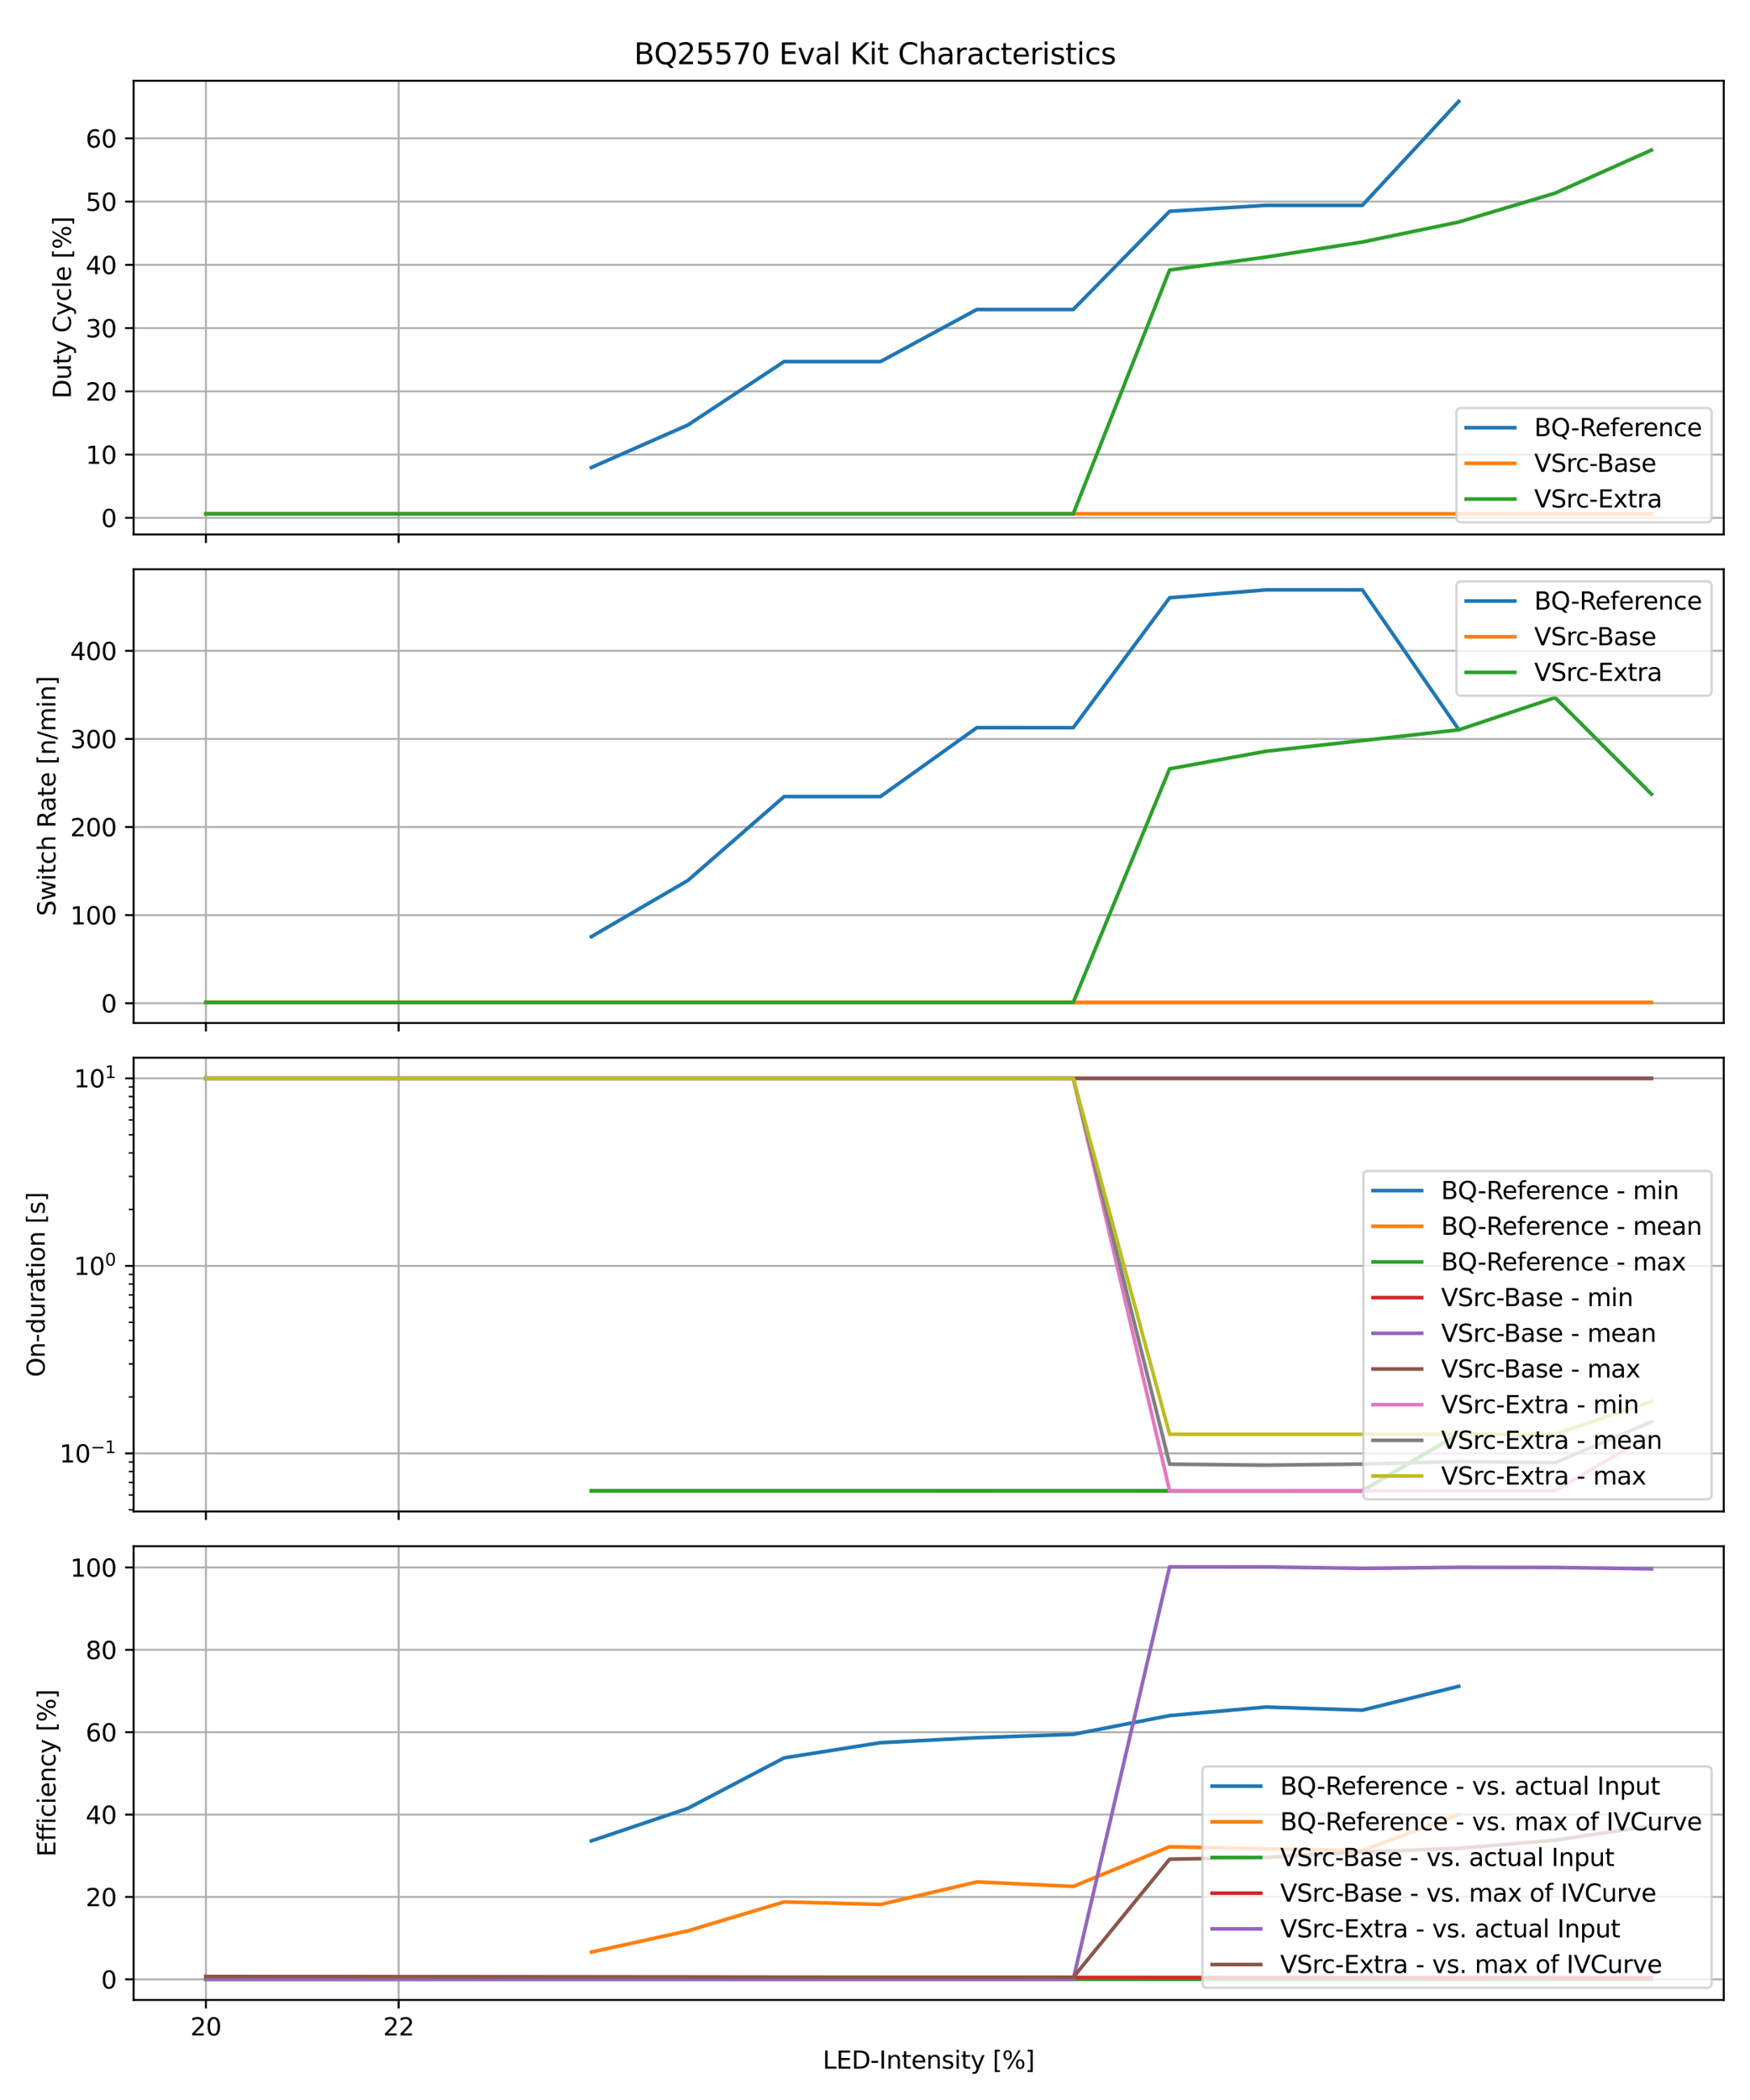 <?xml version="1.0" encoding="utf-8" standalone="no"?>
<!DOCTYPE svg PUBLIC "-//W3C//DTD SVG 1.1//EN"
  "http://www.w3.org/Graphics/SVG/1.1/DTD/svg11.dtd">
<svg xmlns:xlink="http://www.w3.org/1999/xlink" width="720pt" height="864pt" viewBox="0 0 720 864" xmlns="http://www.w3.org/2000/svg" version="1.1">
 <defs>
  <style type="text/css">*{stroke-linejoin: round; stroke-linecap: butt}</style>
 </defs>
 <g id="figure_1">
  <g id="patch_1">
   <path d="M 0 864 
L 720 864 
L 720 0 
L 0 0 
z
" style="fill: #ffffff"/>
  </g>
  <g id="axes_1">
   <g id="patch_2">
    <path d="M 54.978 219.896 
L 709.2 219.896 
L 709.2 33.214 
L 54.978 33.214 
z
" style="fill: #ffffff"/>
   </g>
   <g id="matplotlib.axis_1">
    <g id="xtick_1">
     <g id="line2d_1">
      <path d="M 84.715 219.896 
L 84.715 33.214 
" clip-path="url(#p5a4801c3be)" style="fill: none; stroke: #b0b0b0; stroke-width: 0.8; stroke-linecap: square"/>
     </g>
     <g id="line2d_2">
      <defs>
       <path id="mf6ac188e67" d="M 0 0 
L 0 3.5 
" style="stroke: #000000; stroke-width: 0.8"/>
      </defs>
      <g>
       <use xlink:href="#mf6ac188e67" x="84.715" y="219.896" style="stroke: #000000; stroke-width: 0.8"/>
      </g>
     </g>
    </g>
    <g id="xtick_2">
     <g id="line2d_3">
      <path d="M 164.015 219.896 
L 164.015 33.214 
" clip-path="url(#p5a4801c3be)" style="fill: none; stroke: #b0b0b0; stroke-width: 0.8; stroke-linecap: square"/>
     </g>
     <g id="line2d_4">
      <g>
       <use xlink:href="#mf6ac188e67" x="164.015" y="219.896" style="stroke: #000000; stroke-width: 0.8"/>
      </g>
     </g>
    </g>
   </g>
   <g id="matplotlib.axis_2">
    <g id="ytick_1">
     <g id="line2d_5">
      <path d="M 54.978 213.055 
L 709.2 213.055 
" clip-path="url(#p5a4801c3be)" style="fill: none; stroke: #b0b0b0; stroke-width: 0.8; stroke-linecap: square"/>
     </g>
     <g id="line2d_6">
      <defs>
       <path id="m2d1d049b33" d="M 0 0 
L -3.5 0 
" style="stroke: #000000; stroke-width: 0.8"/>
      </defs>
      <g>
       <use xlink:href="#m2d1d049b33" x="54.978" y="213.055" style="stroke: #000000; stroke-width: 0.8"/>
      </g>
     </g>
     <g id="text_1">
      <!-- 0 -->
      <g transform="translate(41.616 216.855) scale(0.1 -0.1)">
       <defs>
        <path id="DejaVuSans-30" d="M 2034 4250 
Q 1547 4250 1301 3770 
Q 1056 3291 1056 2328 
Q 1056 1369 1301 889 
Q 1547 409 2034 409 
Q 2525 409 2770 889 
Q 3016 1369 3016 2328 
Q 3016 3291 2770 3770 
Q 2525 4250 2034 4250 
z
M 2034 4750 
Q 2819 4750 3233 4129 
Q 3647 3509 3647 2328 
Q 3647 1150 3233 529 
Q 2819 -91 2034 -91 
Q 1250 -91 836 529 
Q 422 1150 422 2328 
Q 422 3509 836 4129 
Q 1250 4750 2034 4750 
z
" transform="scale(0.016)"/>
       </defs>
       <use xlink:href="#DejaVuSans-30"/>
      </g>
     </g>
    </g>
    <g id="ytick_2">
     <g id="line2d_7">
      <path d="M 54.978 187.032 
L 709.2 187.032 
" clip-path="url(#p5a4801c3be)" style="fill: none; stroke: #b0b0b0; stroke-width: 0.8; stroke-linecap: square"/>
     </g>
     <g id="line2d_8">
      <g>
       <use xlink:href="#m2d1d049b33" x="54.978" y="187.032" style="stroke: #000000; stroke-width: 0.8"/>
      </g>
     </g>
     <g id="text_2">
      <!-- 10 -->
      <g transform="translate(35.253 190.832) scale(0.1 -0.1)">
       <defs>
        <path id="DejaVuSans-31" d="M 794 531 
L 1825 531 
L 1825 4091 
L 703 3866 
L 703 4441 
L 1819 4666 
L 2450 4666 
L 2450 531 
L 3481 531 
L 3481 0 
L 794 0 
L 794 531 
z
" transform="scale(0.016)"/>
       </defs>
       <use xlink:href="#DejaVuSans-31"/>
       <use xlink:href="#DejaVuSans-30" x="63.623"/>
      </g>
     </g>
    </g>
    <g id="ytick_3">
     <g id="line2d_9">
      <path d="M 54.978 161.009 
L 709.2 161.009 
" clip-path="url(#p5a4801c3be)" style="fill: none; stroke: #b0b0b0; stroke-width: 0.8; stroke-linecap: square"/>
     </g>
     <g id="line2d_10">
      <g>
       <use xlink:href="#m2d1d049b33" x="54.978" y="161.009" style="stroke: #000000; stroke-width: 0.8"/>
      </g>
     </g>
     <g id="text_3">
      <!-- 20 -->
      <g transform="translate(35.253 164.809) scale(0.1 -0.1)">
       <defs>
        <path id="DejaVuSans-32" d="M 1228 531 
L 3431 531 
L 3431 0 
L 469 0 
L 469 531 
Q 828 903 1448 1529 
Q 2069 2156 2228 2338 
Q 2531 2678 2651 2914 
Q 2772 3150 2772 3378 
Q 2772 3750 2511 3984 
Q 2250 4219 1831 4219 
Q 1534 4219 1204 4116 
Q 875 4013 500 3803 
L 500 4441 
Q 881 4594 1212 4672 
Q 1544 4750 1819 4750 
Q 2544 4750 2975 4387 
Q 3406 4025 3406 3419 
Q 3406 3131 3298 2873 
Q 3191 2616 2906 2266 
Q 2828 2175 2409 1742 
Q 1991 1309 1228 531 
z
" transform="scale(0.016)"/>
       </defs>
       <use xlink:href="#DejaVuSans-32"/>
       <use xlink:href="#DejaVuSans-30" x="63.623"/>
      </g>
     </g>
    </g>
    <g id="ytick_4">
     <g id="line2d_11">
      <path d="M 54.978 134.987 
L 709.2 134.987 
" clip-path="url(#p5a4801c3be)" style="fill: none; stroke: #b0b0b0; stroke-width: 0.8; stroke-linecap: square"/>
     </g>
     <g id="line2d_12">
      <g>
       <use xlink:href="#m2d1d049b33" x="54.978" y="134.987" style="stroke: #000000; stroke-width: 0.8"/>
      </g>
     </g>
     <g id="text_4">
      <!-- 30 -->
      <g transform="translate(35.253 138.786) scale(0.1 -0.1)">
       <defs>
        <path id="DejaVuSans-33" d="M 2597 2516 
Q 3050 2419 3304 2112 
Q 3559 1806 3559 1356 
Q 3559 666 3084 287 
Q 2609 -91 1734 -91 
Q 1441 -91 1130 -33 
Q 819 25 488 141 
L 488 750 
Q 750 597 1062 519 
Q 1375 441 1716 441 
Q 2309 441 2620 675 
Q 2931 909 2931 1356 
Q 2931 1769 2642 2001 
Q 2353 2234 1838 2234 
L 1294 2234 
L 1294 2753 
L 1863 2753 
Q 2328 2753 2575 2939 
Q 2822 3125 2822 3475 
Q 2822 3834 2567 4026 
Q 2313 4219 1838 4219 
Q 1578 4219 1281 4162 
Q 984 4106 628 3988 
L 628 4550 
Q 988 4650 1302 4700 
Q 1616 4750 1894 4750 
Q 2613 4750 3031 4423 
Q 3450 4097 3450 3541 
Q 3450 3153 3228 2886 
Q 3006 2619 2597 2516 
z
" transform="scale(0.016)"/>
       </defs>
       <use xlink:href="#DejaVuSans-33"/>
       <use xlink:href="#DejaVuSans-30" x="63.623"/>
      </g>
     </g>
    </g>
    <g id="ytick_5">
     <g id="line2d_13">
      <path d="M 54.978 108.964 
L 709.2 108.964 
" clip-path="url(#p5a4801c3be)" style="fill: none; stroke: #b0b0b0; stroke-width: 0.8; stroke-linecap: square"/>
     </g>
     <g id="line2d_14">
      <g>
       <use xlink:href="#m2d1d049b33" x="54.978" y="108.964" style="stroke: #000000; stroke-width: 0.8"/>
      </g>
     </g>
     <g id="text_5">
      <!-- 40 -->
      <g transform="translate(35.253 112.763) scale(0.1 -0.1)">
       <defs>
        <path id="DejaVuSans-34" d="M 2419 4116 
L 825 1625 
L 2419 1625 
L 2419 4116 
z
M 2253 4666 
L 3047 4666 
L 3047 1625 
L 3713 1625 
L 3713 1100 
L 3047 1100 
L 3047 0 
L 2419 0 
L 2419 1100 
L 313 1100 
L 313 1709 
L 2253 4666 
z
" transform="scale(0.016)"/>
       </defs>
       <use xlink:href="#DejaVuSans-34"/>
       <use xlink:href="#DejaVuSans-30" x="63.623"/>
      </g>
     </g>
    </g>
    <g id="ytick_6">
     <g id="line2d_15">
      <path d="M 54.978 82.941 
L 709.2 82.941 
" clip-path="url(#p5a4801c3be)" style="fill: none; stroke: #b0b0b0; stroke-width: 0.8; stroke-linecap: square"/>
     </g>
     <g id="line2d_16">
      <g>
       <use xlink:href="#m2d1d049b33" x="54.978" y="82.941" style="stroke: #000000; stroke-width: 0.8"/>
      </g>
     </g>
     <g id="text_6">
      <!-- 50 -->
      <g transform="translate(35.253 86.74) scale(0.1 -0.1)">
       <defs>
        <path id="DejaVuSans-35" d="M 691 4666 
L 3169 4666 
L 3169 4134 
L 1269 4134 
L 1269 2991 
Q 1406 3038 1543 3061 
Q 1681 3084 1819 3084 
Q 2600 3084 3056 2656 
Q 3513 2228 3513 1497 
Q 3513 744 3044 326 
Q 2575 -91 1722 -91 
Q 1428 -91 1123 -41 
Q 819 9 494 109 
L 494 744 
Q 775 591 1075 516 
Q 1375 441 1709 441 
Q 2250 441 2565 725 
Q 2881 1009 2881 1497 
Q 2881 1984 2565 2268 
Q 2250 2553 1709 2553 
Q 1456 2553 1204 2497 
Q 953 2441 691 2322 
L 691 4666 
z
" transform="scale(0.016)"/>
       </defs>
       <use xlink:href="#DejaVuSans-35"/>
       <use xlink:href="#DejaVuSans-30" x="63.623"/>
      </g>
     </g>
    </g>
    <g id="ytick_7">
     <g id="line2d_17">
      <path d="M 54.978 56.918 
L 709.2 56.918 
" clip-path="url(#p5a4801c3be)" style="fill: none; stroke: #b0b0b0; stroke-width: 0.8; stroke-linecap: square"/>
     </g>
     <g id="line2d_18">
      <g>
       <use xlink:href="#m2d1d049b33" x="54.978" y="56.918" style="stroke: #000000; stroke-width: 0.8"/>
      </g>
     </g>
     <g id="text_7">
      <!-- 60 -->
      <g transform="translate(35.253 60.717) scale(0.1 -0.1)">
       <defs>
        <path id="DejaVuSans-36" d="M 2113 2584 
Q 1688 2584 1439 2293 
Q 1191 2003 1191 1497 
Q 1191 994 1439 701 
Q 1688 409 2113 409 
Q 2538 409 2786 701 
Q 3034 994 3034 1497 
Q 3034 2003 2786 2293 
Q 2538 2584 2113 2584 
z
M 3366 4563 
L 3366 3988 
Q 3128 4100 2886 4159 
Q 2644 4219 2406 4219 
Q 1781 4219 1451 3797 
Q 1122 3375 1075 2522 
Q 1259 2794 1537 2939 
Q 1816 3084 2150 3084 
Q 2853 3084 3261 2657 
Q 3669 2231 3669 1497 
Q 3669 778 3244 343 
Q 2819 -91 2113 -91 
Q 1303 -91 875 529 
Q 447 1150 447 2328 
Q 447 3434 972 4092 
Q 1497 4750 2381 4750 
Q 2619 4750 2861 4703 
Q 3103 4656 3366 4563 
z
" transform="scale(0.016)"/>
       </defs>
       <use xlink:href="#DejaVuSans-36"/>
       <use xlink:href="#DejaVuSans-30" x="63.623"/>
      </g>
     </g>
    </g>
    <g id="text_8">
     <!-- Duty Cycle [%] -->
     <g transform="translate(29.173 163.989) rotate(-90) scale(0.1 -0.1)">
      <defs>
       <path id="DejaVuSans-44" d="M 1259 4147 
L 1259 519 
L 2022 519 
Q 2988 519 3436 956 
Q 3884 1394 3884 2338 
Q 3884 3275 3436 3711 
Q 2988 4147 2022 4147 
L 1259 4147 
z
M 628 4666 
L 1925 4666 
Q 3281 4666 3915 4102 
Q 4550 3538 4550 2338 
Q 4550 1131 3912 565 
Q 3275 0 1925 0 
L 628 0 
L 628 4666 
z
" transform="scale(0.016)"/>
       <path id="DejaVuSans-75" d="M 544 1381 
L 544 3500 
L 1119 3500 
L 1119 1403 
Q 1119 906 1312 657 
Q 1506 409 1894 409 
Q 2359 409 2629 706 
Q 2900 1003 2900 1516 
L 2900 3500 
L 3475 3500 
L 3475 0 
L 2900 0 
L 2900 538 
Q 2691 219 2414 64 
Q 2138 -91 1772 -91 
Q 1169 -91 856 284 
Q 544 659 544 1381 
z
M 1991 3584 
L 1991 3584 
z
" transform="scale(0.016)"/>
       <path id="DejaVuSans-74" d="M 1172 4494 
L 1172 3500 
L 2356 3500 
L 2356 3053 
L 1172 3053 
L 1172 1153 
Q 1172 725 1289 603 
Q 1406 481 1766 481 
L 2356 481 
L 2356 0 
L 1766 0 
Q 1100 0 847 248 
Q 594 497 594 1153 
L 594 3053 
L 172 3053 
L 172 3500 
L 594 3500 
L 594 4494 
L 1172 4494 
z
" transform="scale(0.016)"/>
       <path id="DejaVuSans-79" d="M 2059 -325 
Q 1816 -950 1584 -1140 
Q 1353 -1331 966 -1331 
L 506 -1331 
L 506 -850 
L 844 -850 
Q 1081 -850 1212 -737 
Q 1344 -625 1503 -206 
L 1606 56 
L 191 3500 
L 800 3500 
L 1894 763 
L 2988 3500 
L 3597 3500 
L 2059 -325 
z
" transform="scale(0.016)"/>
       <path id="DejaVuSans-20" transform="scale(0.016)"/>
       <path id="DejaVuSans-43" d="M 4122 4306 
L 4122 3641 
Q 3803 3938 3442 4084 
Q 3081 4231 2675 4231 
Q 1875 4231 1450 3742 
Q 1025 3253 1025 2328 
Q 1025 1406 1450 917 
Q 1875 428 2675 428 
Q 3081 428 3442 575 
Q 3803 722 4122 1019 
L 4122 359 
Q 3791 134 3420 21 
Q 3050 -91 2638 -91 
Q 1578 -91 968 557 
Q 359 1206 359 2328 
Q 359 3453 968 4101 
Q 1578 4750 2638 4750 
Q 3056 4750 3426 4639 
Q 3797 4528 4122 4306 
z
" transform="scale(0.016)"/>
       <path id="DejaVuSans-63" d="M 3122 3366 
L 3122 2828 
Q 2878 2963 2633 3030 
Q 2388 3097 2138 3097 
Q 1578 3097 1268 2742 
Q 959 2388 959 1747 
Q 959 1106 1268 751 
Q 1578 397 2138 397 
Q 2388 397 2633 464 
Q 2878 531 3122 666 
L 3122 134 
Q 2881 22 2623 -34 
Q 2366 -91 2075 -91 
Q 1284 -91 818 406 
Q 353 903 353 1747 
Q 353 2603 823 3093 
Q 1294 3584 2113 3584 
Q 2378 3584 2631 3529 
Q 2884 3475 3122 3366 
z
" transform="scale(0.016)"/>
       <path id="DejaVuSans-6c" d="M 603 4863 
L 1178 4863 
L 1178 0 
L 603 0 
L 603 4863 
z
" transform="scale(0.016)"/>
       <path id="DejaVuSans-65" d="M 3597 1894 
L 3597 1613 
L 953 1613 
Q 991 1019 1311 708 
Q 1631 397 2203 397 
Q 2534 397 2845 478 
Q 3156 559 3463 722 
L 3463 178 
Q 3153 47 2828 -22 
Q 2503 -91 2169 -91 
Q 1331 -91 842 396 
Q 353 884 353 1716 
Q 353 2575 817 3079 
Q 1281 3584 2069 3584 
Q 2775 3584 3186 3129 
Q 3597 2675 3597 1894 
z
M 3022 2063 
Q 3016 2534 2758 2815 
Q 2500 3097 2075 3097 
Q 1594 3097 1305 2825 
Q 1016 2553 972 2059 
L 3022 2063 
z
" transform="scale(0.016)"/>
       <path id="DejaVuSans-5b" d="M 550 4863 
L 1875 4863 
L 1875 4416 
L 1125 4416 
L 1125 -397 
L 1875 -397 
L 1875 -844 
L 550 -844 
L 550 4863 
z
" transform="scale(0.016)"/>
       <path id="DejaVuSans-25" d="M 4653 2053 
Q 4381 2053 4226 1822 
Q 4072 1591 4072 1178 
Q 4072 772 4226 539 
Q 4381 306 4653 306 
Q 4919 306 5073 539 
Q 5228 772 5228 1178 
Q 5228 1588 5073 1820 
Q 4919 2053 4653 2053 
z
M 4653 2450 
Q 5147 2450 5437 2106 
Q 5728 1763 5728 1178 
Q 5728 594 5436 251 
Q 5144 -91 4653 -91 
Q 4153 -91 3862 251 
Q 3572 594 3572 1178 
Q 3572 1766 3864 2108 
Q 4156 2450 4653 2450 
z
M 1428 4353 
Q 1159 4353 1004 4120 
Q 850 3888 850 3481 
Q 850 3069 1003 2837 
Q 1156 2606 1428 2606 
Q 1700 2606 1854 2837 
Q 2009 3069 2009 3481 
Q 2009 3884 1853 4118 
Q 1697 4353 1428 4353 
z
M 4250 4750 
L 4750 4750 
L 1831 -91 
L 1331 -91 
L 4250 4750 
z
M 1428 4750 
Q 1922 4750 2215 4408 
Q 2509 4066 2509 3481 
Q 2509 2891 2217 2550 
Q 1925 2209 1428 2209 
Q 931 2209 642 2551 
Q 353 2894 353 3481 
Q 353 4063 643 4406 
Q 934 4750 1428 4750 
z
" transform="scale(0.016)"/>
       <path id="DejaVuSans-5d" d="M 1947 4863 
L 1947 -844 
L 622 -844 
L 622 -397 
L 1369 -397 
L 1369 4416 
L 622 4416 
L 622 4863 
L 1947 4863 
z
" transform="scale(0.016)"/>
      </defs>
      <use xlink:href="#DejaVuSans-44"/>
      <use xlink:href="#DejaVuSans-75" x="77.002"/>
      <use xlink:href="#DejaVuSans-74" x="140.381"/>
      <use xlink:href="#DejaVuSans-79" x="179.59"/>
      <use xlink:href="#DejaVuSans-20" x="238.77"/>
      <use xlink:href="#DejaVuSans-43" x="270.557"/>
      <use xlink:href="#DejaVuSans-79" x="340.381"/>
      <use xlink:href="#DejaVuSans-63" x="399.561"/>
      <use xlink:href="#DejaVuSans-6c" x="454.541"/>
      <use xlink:href="#DejaVuSans-65" x="482.324"/>
      <use xlink:href="#DejaVuSans-20" x="543.848"/>
      <use xlink:href="#DejaVuSans-5b" x="575.635"/>
      <use xlink:href="#DejaVuSans-25" x="614.648"/>
      <use xlink:href="#DejaVuSans-5d" x="709.668"/>
     </g>
    </g>
   </g>
   <g id="line2d_19">
    <path d="M 243.315 192.338 
L 282.965 174.887 
L 322.614 148.758 
L 362.264 148.761 
L 401.914 127.329 
L 441.564 127.332 
L 481.214 86.941 
L 520.863 84.473 
L 560.513 84.473 
L 600.163 41.699 
" clip-path="url(#p5a4801c3be)" style="fill: none; stroke: #1f77b4; stroke-width: 1.5; stroke-linecap: square"/>
   </g>
   <g id="line2d_20">
    <path d="M 84.715 211.39 
L 124.365 211.39 
L 164.015 211.39 
L 203.665 211.39 
L 243.315 211.39 
L 282.965 211.39 
L 322.614 211.39 
L 362.264 211.39 
L 401.914 211.39 
L 441.564 211.39 
L 481.214 211.39 
L 520.863 211.39 
L 560.513 211.39 
L 600.163 211.39 
L 639.813 211.39 
L 679.463 211.39 
" clip-path="url(#p5a4801c3be)" style="fill: none; stroke: #ff7f0e; stroke-width: 1.5; stroke-linecap: square"/>
   </g>
   <g id="line2d_21">
    <path d="M 84.715 211.411 
L 124.365 211.411 
L 164.015 211.411 
L 203.665 211.411 
L 243.315 211.411 
L 282.965 211.411 
L 322.614 211.411 
L 362.264 211.411 
L 401.914 211.411 
L 441.564 211.411 
L 481.214 111.087 
L 520.863 105.778 
L 560.513 99.574 
L 600.163 91.351 
L 639.813 79.464 
L 679.463 61.748 
" clip-path="url(#p5a4801c3be)" style="fill: none; stroke: #2ca02c; stroke-width: 1.5; stroke-linecap: square"/>
   </g>
   <g id="patch_3">
    <path d="M 54.978 219.896 
L 54.978 33.214 
" style="fill: none; stroke: #000000; stroke-width: 0.8; stroke-linejoin: miter; stroke-linecap: square"/>
   </g>
   <g id="patch_4">
    <path d="M 709.2 219.896 
L 709.2 33.214 
" style="fill: none; stroke: #000000; stroke-width: 0.8; stroke-linejoin: miter; stroke-linecap: square"/>
   </g>
   <g id="patch_5">
    <path d="M 54.978 219.896 
L 709.2 219.896 
" style="fill: none; stroke: #000000; stroke-width: 0.8; stroke-linejoin: miter; stroke-linecap: square"/>
   </g>
   <g id="patch_6">
    <path d="M 54.978 33.214 
L 709.2 33.214 
" style="fill: none; stroke: #000000; stroke-width: 0.8; stroke-linejoin: miter; stroke-linecap: square"/>
   </g>
   <g id="legend_1">
    <g id="patch_7">
     <path d="M 601.231 214.896 
L 702.2 214.896 
Q 704.2 214.896 704.2 212.896 
L 704.2 169.862 
Q 704.2 167.862 702.2 167.862 
L 601.231 167.862 
Q 599.231 167.862 599.231 169.862 
L 599.231 212.896 
Q 599.231 214.896 601.231 214.896 
z
" style="fill: #ffffff; opacity: 0.8; stroke: #cccccc; stroke-linejoin: miter"/>
    </g>
    <g id="line2d_22">
     <path d="M 603.231 175.96 
L 613.231 175.96 
L 623.231 175.96 
" style="fill: none; stroke: #1f77b4; stroke-width: 1.5; stroke-linecap: square"/>
    </g>
    <g id="text_9">
     <!-- BQ-Reference -->
     <g transform="translate(631.231 179.46) scale(0.1 -0.1)">
      <defs>
       <path id="DejaVuSans-42" d="M 1259 2228 
L 1259 519 
L 2272 519 
Q 2781 519 3026 730 
Q 3272 941 3272 1375 
Q 3272 1813 3026 2020 
Q 2781 2228 2272 2228 
L 1259 2228 
z
M 1259 4147 
L 1259 2741 
L 2194 2741 
Q 2656 2741 2882 2914 
Q 3109 3088 3109 3444 
Q 3109 3797 2882 3972 
Q 2656 4147 2194 4147 
L 1259 4147 
z
M 628 4666 
L 2241 4666 
Q 2963 4666 3353 4366 
Q 3744 4066 3744 3513 
Q 3744 3084 3544 2831 
Q 3344 2578 2956 2516 
Q 3422 2416 3680 2098 
Q 3938 1781 3938 1306 
Q 3938 681 3513 340 
Q 3088 0 2303 0 
L 628 0 
L 628 4666 
z
" transform="scale(0.016)"/>
       <path id="DejaVuSans-51" d="M 2522 4238 
Q 1834 4238 1429 3725 
Q 1025 3213 1025 2328 
Q 1025 1447 1429 934 
Q 1834 422 2522 422 
Q 3209 422 3611 934 
Q 4013 1447 4013 2328 
Q 4013 3213 3611 3725 
Q 3209 4238 2522 4238 
z
M 3406 84 
L 4238 -825 
L 3475 -825 
L 2784 -78 
Q 2681 -84 2626 -87 
Q 2572 -91 2522 -91 
Q 1538 -91 948 567 
Q 359 1225 359 2328 
Q 359 3434 948 4092 
Q 1538 4750 2522 4750 
Q 3503 4750 4090 4092 
Q 4678 3434 4678 2328 
Q 4678 1516 4351 937 
Q 4025 359 3406 84 
z
" transform="scale(0.016)"/>
       <path id="DejaVuSans-2d" d="M 313 2009 
L 1997 2009 
L 1997 1497 
L 313 1497 
L 313 2009 
z
" transform="scale(0.016)"/>
       <path id="DejaVuSans-52" d="M 2841 2188 
Q 3044 2119 3236 1894 
Q 3428 1669 3622 1275 
L 4263 0 
L 3584 0 
L 2988 1197 
Q 2756 1666 2539 1819 
Q 2322 1972 1947 1972 
L 1259 1972 
L 1259 0 
L 628 0 
L 628 4666 
L 2053 4666 
Q 2853 4666 3247 4331 
Q 3641 3997 3641 3322 
Q 3641 2881 3436 2590 
Q 3231 2300 2841 2188 
z
M 1259 4147 
L 1259 2491 
L 2053 2491 
Q 2509 2491 2742 2702 
Q 2975 2913 2975 3322 
Q 2975 3731 2742 3939 
Q 2509 4147 2053 4147 
L 1259 4147 
z
" transform="scale(0.016)"/>
       <path id="DejaVuSans-66" d="M 2375 4863 
L 2375 4384 
L 1825 4384 
Q 1516 4384 1395 4259 
Q 1275 4134 1275 3809 
L 1275 3500 
L 2222 3500 
L 2222 3053 
L 1275 3053 
L 1275 0 
L 697 0 
L 697 3053 
L 147 3053 
L 147 3500 
L 697 3500 
L 697 3744 
Q 697 4328 969 4595 
Q 1241 4863 1831 4863 
L 2375 4863 
z
" transform="scale(0.016)"/>
       <path id="DejaVuSans-72" d="M 2631 2963 
Q 2534 3019 2420 3045 
Q 2306 3072 2169 3072 
Q 1681 3072 1420 2755 
Q 1159 2438 1159 1844 
L 1159 0 
L 581 0 
L 581 3500 
L 1159 3500 
L 1159 2956 
Q 1341 3275 1631 3429 
Q 1922 3584 2338 3584 
Q 2397 3584 2469 3576 
Q 2541 3569 2628 3553 
L 2631 2963 
z
" transform="scale(0.016)"/>
       <path id="DejaVuSans-6e" d="M 3513 2113 
L 3513 0 
L 2938 0 
L 2938 2094 
Q 2938 2591 2744 2837 
Q 2550 3084 2163 3084 
Q 1697 3084 1428 2787 
Q 1159 2491 1159 1978 
L 1159 0 
L 581 0 
L 581 3500 
L 1159 3500 
L 1159 2956 
Q 1366 3272 1645 3428 
Q 1925 3584 2291 3584 
Q 2894 3584 3203 3211 
Q 3513 2838 3513 2113 
z
" transform="scale(0.016)"/>
      </defs>
      <use xlink:href="#DejaVuSans-42"/>
      <use xlink:href="#DejaVuSans-51" x="68.604"/>
      <use xlink:href="#DejaVuSans-2d" x="150.064"/>
      <use xlink:href="#DejaVuSans-52" x="186.148"/>
      <use xlink:href="#DejaVuSans-65" x="251.131"/>
      <use xlink:href="#DejaVuSans-66" x="312.654"/>
      <use xlink:href="#DejaVuSans-65" x="347.859"/>
      <use xlink:href="#DejaVuSans-72" x="409.383"/>
      <use xlink:href="#DejaVuSans-65" x="448.246"/>
      <use xlink:href="#DejaVuSans-6e" x="509.77"/>
      <use xlink:href="#DejaVuSans-63" x="573.148"/>
      <use xlink:href="#DejaVuSans-65" x="628.129"/>
     </g>
    </g>
    <g id="line2d_23">
     <path d="M 603.231 190.638 
L 613.231 190.638 
L 623.231 190.638 
" style="fill: none; stroke: #ff7f0e; stroke-width: 1.5; stroke-linecap: square"/>
    </g>
    <g id="text_10">
     <!-- VSrc-Base -->
     <g transform="translate(631.231 194.138) scale(0.1 -0.1)">
      <defs>
       <path id="DejaVuSans-56" d="M 1831 0 
L 50 4666 
L 709 4666 
L 2188 738 
L 3669 4666 
L 4325 4666 
L 2547 0 
L 1831 0 
z
" transform="scale(0.016)"/>
       <path id="DejaVuSans-53" d="M 3425 4513 
L 3425 3897 
Q 3066 4069 2747 4153 
Q 2428 4238 2131 4238 
Q 1616 4238 1336 4038 
Q 1056 3838 1056 3469 
Q 1056 3159 1242 3001 
Q 1428 2844 1947 2747 
L 2328 2669 
Q 3034 2534 3370 2195 
Q 3706 1856 3706 1288 
Q 3706 609 3251 259 
Q 2797 -91 1919 -91 
Q 1588 -91 1214 -16 
Q 841 59 441 206 
L 441 856 
Q 825 641 1194 531 
Q 1563 422 1919 422 
Q 2459 422 2753 634 
Q 3047 847 3047 1241 
Q 3047 1584 2836 1778 
Q 2625 1972 2144 2069 
L 1759 2144 
Q 1053 2284 737 2584 
Q 422 2884 422 3419 
Q 422 4038 858 4394 
Q 1294 4750 2059 4750 
Q 2388 4750 2728 4690 
Q 3069 4631 3425 4513 
z
" transform="scale(0.016)"/>
       <path id="DejaVuSans-61" d="M 2194 1759 
Q 1497 1759 1228 1600 
Q 959 1441 959 1056 
Q 959 750 1161 570 
Q 1363 391 1709 391 
Q 2188 391 2477 730 
Q 2766 1069 2766 1631 
L 2766 1759 
L 2194 1759 
z
M 3341 1997 
L 3341 0 
L 2766 0 
L 2766 531 
Q 2569 213 2275 61 
Q 1981 -91 1556 -91 
Q 1019 -91 701 211 
Q 384 513 384 1019 
Q 384 1609 779 1909 
Q 1175 2209 1959 2209 
L 2766 2209 
L 2766 2266 
Q 2766 2663 2505 2880 
Q 2244 3097 1772 3097 
Q 1472 3097 1187 3025 
Q 903 2953 641 2809 
L 641 3341 
Q 956 3463 1253 3523 
Q 1550 3584 1831 3584 
Q 2591 3584 2966 3190 
Q 3341 2797 3341 1997 
z
" transform="scale(0.016)"/>
       <path id="DejaVuSans-73" d="M 2834 3397 
L 2834 2853 
Q 2591 2978 2328 3040 
Q 2066 3103 1784 3103 
Q 1356 3103 1142 2972 
Q 928 2841 928 2578 
Q 928 2378 1081 2264 
Q 1234 2150 1697 2047 
L 1894 2003 
Q 2506 1872 2764 1633 
Q 3022 1394 3022 966 
Q 3022 478 2636 193 
Q 2250 -91 1575 -91 
Q 1294 -91 989 -36 
Q 684 19 347 128 
L 347 722 
Q 666 556 975 473 
Q 1284 391 1588 391 
Q 1994 391 2212 530 
Q 2431 669 2431 922 
Q 2431 1156 2273 1281 
Q 2116 1406 1581 1522 
L 1381 1569 
Q 847 1681 609 1914 
Q 372 2147 372 2553 
Q 372 3047 722 3315 
Q 1072 3584 1716 3584 
Q 2034 3584 2315 3537 
Q 2597 3491 2834 3397 
z
" transform="scale(0.016)"/>
      </defs>
      <use xlink:href="#DejaVuSans-56"/>
      <use xlink:href="#DejaVuSans-53" x="68.408"/>
      <use xlink:href="#DejaVuSans-72" x="131.885"/>
      <use xlink:href="#DejaVuSans-63" x="170.748"/>
      <use xlink:href="#DejaVuSans-2d" x="225.729"/>
      <use xlink:href="#DejaVuSans-42" x="258.188"/>
      <use xlink:href="#DejaVuSans-61" x="326.791"/>
      <use xlink:href="#DejaVuSans-73" x="388.07"/>
      <use xlink:href="#DejaVuSans-65" x="440.17"/>
     </g>
    </g>
    <g id="line2d_24">
     <path d="M 603.231 205.317 
L 613.231 205.317 
L 623.231 205.317 
" style="fill: none; stroke: #2ca02c; stroke-width: 1.5; stroke-linecap: square"/>
    </g>
    <g id="text_11">
     <!-- VSrc-Extra -->
     <g transform="translate(631.231 208.817) scale(0.1 -0.1)">
      <defs>
       <path id="DejaVuSans-45" d="M 628 4666 
L 3578 4666 
L 3578 4134 
L 1259 4134 
L 1259 2753 
L 3481 2753 
L 3481 2222 
L 1259 2222 
L 1259 531 
L 3634 531 
L 3634 0 
L 628 0 
L 628 4666 
z
" transform="scale(0.016)"/>
       <path id="DejaVuSans-78" d="M 3513 3500 
L 2247 1797 
L 3578 0 
L 2900 0 
L 1881 1375 
L 863 0 
L 184 0 
L 1544 1831 
L 300 3500 
L 978 3500 
L 1906 2253 
L 2834 3500 
L 3513 3500 
z
" transform="scale(0.016)"/>
      </defs>
      <use xlink:href="#DejaVuSans-56"/>
      <use xlink:href="#DejaVuSans-53" x="68.408"/>
      <use xlink:href="#DejaVuSans-72" x="131.885"/>
      <use xlink:href="#DejaVuSans-63" x="170.748"/>
      <use xlink:href="#DejaVuSans-2d" x="225.729"/>
      <use xlink:href="#DejaVuSans-45" x="261.812"/>
      <use xlink:href="#DejaVuSans-78" x="324.996"/>
      <use xlink:href="#DejaVuSans-74" x="384.176"/>
      <use xlink:href="#DejaVuSans-72" x="423.385"/>
      <use xlink:href="#DejaVuSans-61" x="464.498"/>
     </g>
    </g>
   </g>
  </g>
  <g id="axes_2">
   <g id="patch_8">
    <path d="M 54.978 420.879 
L 709.2 420.879 
L 709.2 234.196 
L 54.978 234.196 
z
" style="fill: #ffffff"/>
   </g>
   <g id="matplotlib.axis_3">
    <g id="xtick_3">
     <g id="line2d_25">
      <path d="M 84.715 420.879 
L 84.715 234.196 
" clip-path="url(#p0089442016)" style="fill: none; stroke: #b0b0b0; stroke-width: 0.8; stroke-linecap: square"/>
     </g>
     <g id="line2d_26">
      <g>
       <use xlink:href="#mf6ac188e67" x="84.715" y="420.879" style="stroke: #000000; stroke-width: 0.8"/>
      </g>
     </g>
    </g>
    <g id="xtick_4">
     <g id="line2d_27">
      <path d="M 164.015 420.879 
L 164.015 234.196 
" clip-path="url(#p0089442016)" style="fill: none; stroke: #b0b0b0; stroke-width: 0.8; stroke-linecap: square"/>
     </g>
     <g id="line2d_28">
      <g>
       <use xlink:href="#mf6ac188e67" x="164.015" y="420.879" style="stroke: #000000; stroke-width: 0.8"/>
      </g>
     </g>
    </g>
   </g>
   <g id="matplotlib.axis_4">
    <g id="ytick_8">
     <g id="line2d_29">
      <path d="M 54.978 412.756 
L 709.2 412.756 
" clip-path="url(#p0089442016)" style="fill: none; stroke: #b0b0b0; stroke-width: 0.8; stroke-linecap: square"/>
     </g>
     <g id="line2d_30">
      <g>
       <use xlink:href="#m2d1d049b33" x="54.978" y="412.756" style="stroke: #000000; stroke-width: 0.8"/>
      </g>
     </g>
     <g id="text_12">
      <!-- 0 -->
      <g transform="translate(41.616 416.555) scale(0.1 -0.1)">
       <use xlink:href="#DejaVuSans-30"/>
      </g>
     </g>
    </g>
    <g id="ytick_9">
     <g id="line2d_31">
      <path d="M 54.978 376.512 
L 709.2 376.512 
" clip-path="url(#p0089442016)" style="fill: none; stroke: #b0b0b0; stroke-width: 0.8; stroke-linecap: square"/>
     </g>
     <g id="line2d_32">
      <g>
       <use xlink:href="#m2d1d049b33" x="54.978" y="376.512" style="stroke: #000000; stroke-width: 0.8"/>
      </g>
     </g>
     <g id="text_13">
      <!-- 100 -->
      <g transform="translate(28.891 380.312) scale(0.1 -0.1)">
       <use xlink:href="#DejaVuSans-31"/>
       <use xlink:href="#DejaVuSans-30" x="63.623"/>
       <use xlink:href="#DejaVuSans-30" x="127.246"/>
      </g>
     </g>
    </g>
    <g id="ytick_10">
     <g id="line2d_33">
      <path d="M 54.978 340.269 
L 709.2 340.269 
" clip-path="url(#p0089442016)" style="fill: none; stroke: #b0b0b0; stroke-width: 0.8; stroke-linecap: square"/>
     </g>
     <g id="line2d_34">
      <g>
       <use xlink:href="#m2d1d049b33" x="54.978" y="340.269" style="stroke: #000000; stroke-width: 0.8"/>
      </g>
     </g>
     <g id="text_14">
      <!-- 200 -->
      <g transform="translate(28.891 344.068) scale(0.1 -0.1)">
       <use xlink:href="#DejaVuSans-32"/>
       <use xlink:href="#DejaVuSans-30" x="63.623"/>
       <use xlink:href="#DejaVuSans-30" x="127.246"/>
      </g>
     </g>
    </g>
    <g id="ytick_11">
     <g id="line2d_35">
      <path d="M 54.978 304.026 
L 709.2 304.026 
" clip-path="url(#p0089442016)" style="fill: none; stroke: #b0b0b0; stroke-width: 0.8; stroke-linecap: square"/>
     </g>
     <g id="line2d_36">
      <g>
       <use xlink:href="#m2d1d049b33" x="54.978" y="304.026" style="stroke: #000000; stroke-width: 0.8"/>
      </g>
     </g>
     <g id="text_15">
      <!-- 300 -->
      <g transform="translate(28.891 307.825) scale(0.1 -0.1)">
       <use xlink:href="#DejaVuSans-33"/>
       <use xlink:href="#DejaVuSans-30" x="63.623"/>
       <use xlink:href="#DejaVuSans-30" x="127.246"/>
      </g>
     </g>
    </g>
    <g id="ytick_12">
     <g id="line2d_37">
      <path d="M 54.978 267.783 
L 709.2 267.783 
" clip-path="url(#p0089442016)" style="fill: none; stroke: #b0b0b0; stroke-width: 0.8; stroke-linecap: square"/>
     </g>
     <g id="line2d_38">
      <g>
       <use xlink:href="#m2d1d049b33" x="54.978" y="267.783" style="stroke: #000000; stroke-width: 0.8"/>
      </g>
     </g>
     <g id="text_16">
      <!-- 400 -->
      <g transform="translate(28.891 271.582) scale(0.1 -0.1)">
       <use xlink:href="#DejaVuSans-34"/>
       <use xlink:href="#DejaVuSans-30" x="63.623"/>
       <use xlink:href="#DejaVuSans-30" x="127.246"/>
      </g>
     </g>
    </g>
    <g id="text_17">
     <!-- Switch Rate [n/min] -->
     <g transform="translate(22.811 376.891) rotate(-90) scale(0.1 -0.1)">
      <defs>
       <path id="DejaVuSans-77" d="M 269 3500 
L 844 3500 
L 1563 769 
L 2278 3500 
L 2956 3500 
L 3675 769 
L 4391 3500 
L 4966 3500 
L 4050 0 
L 3372 0 
L 2619 2869 
L 1863 0 
L 1184 0 
L 269 3500 
z
" transform="scale(0.016)"/>
       <path id="DejaVuSans-69" d="M 603 3500 
L 1178 3500 
L 1178 0 
L 603 0 
L 603 3500 
z
M 603 4863 
L 1178 4863 
L 1178 4134 
L 603 4134 
L 603 4863 
z
" transform="scale(0.016)"/>
       <path id="DejaVuSans-68" d="M 3513 2113 
L 3513 0 
L 2938 0 
L 2938 2094 
Q 2938 2591 2744 2837 
Q 2550 3084 2163 3084 
Q 1697 3084 1428 2787 
Q 1159 2491 1159 1978 
L 1159 0 
L 581 0 
L 581 4863 
L 1159 4863 
L 1159 2956 
Q 1366 3272 1645 3428 
Q 1925 3584 2291 3584 
Q 2894 3584 3203 3211 
Q 3513 2838 3513 2113 
z
" transform="scale(0.016)"/>
       <path id="DejaVuSans-2f" d="M 1625 4666 
L 2156 4666 
L 531 -594 
L 0 -594 
L 1625 4666 
z
" transform="scale(0.016)"/>
       <path id="DejaVuSans-6d" d="M 3328 2828 
Q 3544 3216 3844 3400 
Q 4144 3584 4550 3584 
Q 5097 3584 5394 3201 
Q 5691 2819 5691 2113 
L 5691 0 
L 5113 0 
L 5113 2094 
Q 5113 2597 4934 2840 
Q 4756 3084 4391 3084 
Q 3944 3084 3684 2787 
Q 3425 2491 3425 1978 
L 3425 0 
L 2847 0 
L 2847 2094 
Q 2847 2600 2669 2842 
Q 2491 3084 2119 3084 
Q 1678 3084 1418 2786 
Q 1159 2488 1159 1978 
L 1159 0 
L 581 0 
L 581 3500 
L 1159 3500 
L 1159 2956 
Q 1356 3278 1631 3431 
Q 1906 3584 2284 3584 
Q 2666 3584 2933 3390 
Q 3200 3197 3328 2828 
z
" transform="scale(0.016)"/>
      </defs>
      <use xlink:href="#DejaVuSans-53"/>
      <use xlink:href="#DejaVuSans-77" x="63.477"/>
      <use xlink:href="#DejaVuSans-69" x="145.264"/>
      <use xlink:href="#DejaVuSans-74" x="173.047"/>
      <use xlink:href="#DejaVuSans-63" x="212.256"/>
      <use xlink:href="#DejaVuSans-68" x="267.236"/>
      <use xlink:href="#DejaVuSans-20" x="330.615"/>
      <use xlink:href="#DejaVuSans-52" x="362.402"/>
      <use xlink:href="#DejaVuSans-61" x="429.635"/>
      <use xlink:href="#DejaVuSans-74" x="490.914"/>
      <use xlink:href="#DejaVuSans-65" x="530.123"/>
      <use xlink:href="#DejaVuSans-20" x="591.646"/>
      <use xlink:href="#DejaVuSans-5b" x="623.434"/>
      <use xlink:href="#DejaVuSans-6e" x="662.447"/>
      <use xlink:href="#DejaVuSans-2f" x="725.826"/>
      <use xlink:href="#DejaVuSans-6d" x="759.518"/>
      <use xlink:href="#DejaVuSans-69" x="856.93"/>
      <use xlink:href="#DejaVuSans-6e" x="884.713"/>
      <use xlink:href="#DejaVuSans-5d" x="948.092"/>
     </g>
    </g>
   </g>
   <g id="line2d_39">
    <path d="M 243.315 385.357 
L 282.965 362.277 
L 322.614 327.722 
L 362.264 327.718 
L 401.914 299.37 
L 441.564 299.385 
L 481.214 245.946 
L 520.863 242.682 
L 560.513 242.698 
L 600.163 300.132 
" clip-path="url(#p0089442016)" style="fill: none; stroke: #1f77b4; stroke-width: 1.5; stroke-linecap: square"/>
   </g>
   <g id="line2d_40">
    <path d="M 84.715 412.393 
L 124.365 412.393 
L 164.015 412.393 
L 203.665 412.393 
L 243.315 412.393 
L 282.965 412.393 
L 322.614 412.393 
L 362.264 412.393 
L 401.914 412.393 
L 441.564 412.393 
L 481.214 412.393 
L 520.863 412.393 
L 560.513 412.393 
L 600.163 412.393 
L 639.813 412.393 
L 679.463 412.393 
" clip-path="url(#p0089442016)" style="fill: none; stroke: #ff7f0e; stroke-width: 1.5; stroke-linecap: square"/>
   </g>
   <g id="line2d_41">
    <path d="M 84.715 412.393 
L 124.365 412.393 
L 164.015 412.393 
L 203.665 412.393 
L 243.315 412.393 
L 282.965 412.393 
L 322.614 412.393 
L 362.264 412.393 
L 401.914 412.393 
L 441.564 412.393 
L 481.214 316.325 
L 520.863 309.09 
L 560.513 304.679 
L 600.163 300.268 
L 639.813 287.034 
L 679.463 326.735 
" clip-path="url(#p0089442016)" style="fill: none; stroke: #2ca02c; stroke-width: 1.5; stroke-linecap: square"/>
   </g>
   <g id="patch_9">
    <path d="M 54.978 420.879 
L 54.978 234.196 
" style="fill: none; stroke: #000000; stroke-width: 0.8; stroke-linejoin: miter; stroke-linecap: square"/>
   </g>
   <g id="patch_10">
    <path d="M 709.2 420.879 
L 709.2 234.196 
" style="fill: none; stroke: #000000; stroke-width: 0.8; stroke-linejoin: miter; stroke-linecap: square"/>
   </g>
   <g id="patch_11">
    <path d="M 54.978 420.879 
L 709.2 420.879 
" style="fill: none; stroke: #000000; stroke-width: 0.8; stroke-linejoin: miter; stroke-linecap: square"/>
   </g>
   <g id="patch_12">
    <path d="M 54.978 234.196 
L 709.2 234.196 
" style="fill: none; stroke: #000000; stroke-width: 0.8; stroke-linejoin: miter; stroke-linecap: square"/>
   </g>
   <g id="legend_2">
    <g id="patch_13">
     <path d="M 601.231 286.231 
L 702.2 286.231 
Q 704.2 286.231 704.2 284.231 
L 704.2 241.196 
Q 704.2 239.196 702.2 239.196 
L 601.231 239.196 
Q 599.231 239.196 599.231 241.196 
L 599.231 284.231 
Q 599.231 286.231 601.231 286.231 
z
" style="fill: #ffffff; opacity: 0.8; stroke: #cccccc; stroke-linejoin: miter"/>
    </g>
    <g id="line2d_42">
     <path d="M 603.231 247.295 
L 613.231 247.295 
L 623.231 247.295 
" style="fill: none; stroke: #1f77b4; stroke-width: 1.5; stroke-linecap: square"/>
    </g>
    <g id="text_18">
     <!-- BQ-Reference -->
     <g transform="translate(631.231 250.795) scale(0.1 -0.1)">
      <use xlink:href="#DejaVuSans-42"/>
      <use xlink:href="#DejaVuSans-51" x="68.604"/>
      <use xlink:href="#DejaVuSans-2d" x="150.064"/>
      <use xlink:href="#DejaVuSans-52" x="186.148"/>
      <use xlink:href="#DejaVuSans-65" x="251.131"/>
      <use xlink:href="#DejaVuSans-66" x="312.654"/>
      <use xlink:href="#DejaVuSans-65" x="347.859"/>
      <use xlink:href="#DejaVuSans-72" x="409.383"/>
      <use xlink:href="#DejaVuSans-65" x="448.246"/>
      <use xlink:href="#DejaVuSans-6e" x="509.77"/>
      <use xlink:href="#DejaVuSans-63" x="573.148"/>
      <use xlink:href="#DejaVuSans-65" x="628.129"/>
     </g>
    </g>
    <g id="line2d_43">
     <path d="M 603.231 261.973 
L 613.231 261.973 
L 623.231 261.973 
" style="fill: none; stroke: #ff7f0e; stroke-width: 1.5; stroke-linecap: square"/>
    </g>
    <g id="text_19">
     <!-- VSrc-Base -->
     <g transform="translate(631.231 265.473) scale(0.1 -0.1)">
      <use xlink:href="#DejaVuSans-56"/>
      <use xlink:href="#DejaVuSans-53" x="68.408"/>
      <use xlink:href="#DejaVuSans-72" x="131.885"/>
      <use xlink:href="#DejaVuSans-63" x="170.748"/>
      <use xlink:href="#DejaVuSans-2d" x="225.729"/>
      <use xlink:href="#DejaVuSans-42" x="258.188"/>
      <use xlink:href="#DejaVuSans-61" x="326.791"/>
      <use xlink:href="#DejaVuSans-73" x="388.07"/>
      <use xlink:href="#DejaVuSans-65" x="440.17"/>
     </g>
    </g>
    <g id="line2d_44">
     <path d="M 603.231 276.651 
L 613.231 276.651 
L 623.231 276.651 
" style="fill: none; stroke: #2ca02c; stroke-width: 1.5; stroke-linecap: square"/>
    </g>
    <g id="text_20">
     <!-- VSrc-Extra -->
     <g transform="translate(631.231 280.151) scale(0.1 -0.1)">
      <use xlink:href="#DejaVuSans-56"/>
      <use xlink:href="#DejaVuSans-53" x="68.408"/>
      <use xlink:href="#DejaVuSans-72" x="131.885"/>
      <use xlink:href="#DejaVuSans-63" x="170.748"/>
      <use xlink:href="#DejaVuSans-2d" x="225.729"/>
      <use xlink:href="#DejaVuSans-45" x="261.812"/>
      <use xlink:href="#DejaVuSans-78" x="324.996"/>
      <use xlink:href="#DejaVuSans-74" x="384.176"/>
      <use xlink:href="#DejaVuSans-72" x="423.385"/>
      <use xlink:href="#DejaVuSans-61" x="464.498"/>
     </g>
    </g>
   </g>
  </g>
  <g id="axes_3">
   <g id="patch_14">
    <path d="M 54.978 621.861 
L 709.2 621.861 
L 709.2 435.179 
L 54.978 435.179 
z
" style="fill: #ffffff"/>
   </g>
   <g id="matplotlib.axis_5">
    <g id="xtick_5">
     <g id="line2d_45">
      <path d="M 84.715 621.861 
L 84.715 435.179 
" clip-path="url(#p11336b2291)" style="fill: none; stroke: #b0b0b0; stroke-width: 0.8; stroke-linecap: square"/>
     </g>
     <g id="line2d_46">
      <g>
       <use xlink:href="#mf6ac188e67" x="84.715" y="621.861" style="stroke: #000000; stroke-width: 0.8"/>
      </g>
     </g>
    </g>
    <g id="xtick_6">
     <g id="line2d_47">
      <path d="M 164.015 621.861 
L 164.015 435.179 
" clip-path="url(#p11336b2291)" style="fill: none; stroke: #b0b0b0; stroke-width: 0.8; stroke-linecap: square"/>
     </g>
     <g id="line2d_48">
      <g>
       <use xlink:href="#mf6ac188e67" x="164.015" y="621.861" style="stroke: #000000; stroke-width: 0.8"/>
      </g>
     </g>
    </g>
   </g>
   <g id="matplotlib.axis_6">
    <g id="ytick_13">
     <g id="line2d_49">
      <path d="M 54.978 597.97 
L 709.2 597.97 
" clip-path="url(#p11336b2291)" style="fill: none; stroke: #b0b0b0; stroke-width: 0.8; stroke-linecap: square"/>
     </g>
     <g id="line2d_50">
      <g>
       <use xlink:href="#m2d1d049b33" x="54.978" y="597.97" style="stroke: #000000; stroke-width: 0.8"/>
      </g>
     </g>
     <g id="text_21">
      <!-- $\mathdefault{10^{-1}}$ -->
      <g transform="translate(24.478 601.769) scale(0.1 -0.1)">
       <defs>
        <path id="DejaVuSans-2212" d="M 678 2272 
L 4684 2272 
L 4684 1741 
L 678 1741 
L 678 2272 
z
" transform="scale(0.016)"/>
       </defs>
       <use xlink:href="#DejaVuSans-31" transform="translate(0 0.684)"/>
       <use xlink:href="#DejaVuSans-30" transform="translate(63.623 0.684)"/>
       <use xlink:href="#DejaVuSans-2212" transform="translate(128.203 38.966) scale(0.7)"/>
       <use xlink:href="#DejaVuSans-31" transform="translate(186.855 38.966) scale(0.7)"/>
      </g>
     </g>
    </g>
    <g id="ytick_14">
     <g id="line2d_51">
      <path d="M 54.978 520.817 
L 709.2 520.817 
" clip-path="url(#p11336b2291)" style="fill: none; stroke: #b0b0b0; stroke-width: 0.8; stroke-linecap: square"/>
     </g>
     <g id="line2d_52">
      <g>
       <use xlink:href="#m2d1d049b33" x="54.978" y="520.817" style="stroke: #000000; stroke-width: 0.8"/>
      </g>
     </g>
     <g id="text_22">
      <!-- $\mathdefault{10^{0}}$ -->
      <g transform="translate(30.378 524.616) scale(0.1 -0.1)">
       <use xlink:href="#DejaVuSans-31" transform="translate(0 0.766)"/>
       <use xlink:href="#DejaVuSans-30" transform="translate(63.623 0.766)"/>
       <use xlink:href="#DejaVuSans-30" transform="translate(128.203 39.047) scale(0.7)"/>
      </g>
     </g>
    </g>
    <g id="ytick_15">
     <g id="line2d_53">
      <path d="M 54.978 443.664 
L 709.2 443.664 
" clip-path="url(#p11336b2291)" style="fill: none; stroke: #b0b0b0; stroke-width: 0.8; stroke-linecap: square"/>
     </g>
     <g id="line2d_54">
      <g>
       <use xlink:href="#m2d1d049b33" x="54.978" y="443.664" style="stroke: #000000; stroke-width: 0.8"/>
      </g>
     </g>
     <g id="text_23">
      <!-- $\mathdefault{10^{1}}$ -->
      <g transform="translate(30.378 447.464) scale(0.1 -0.1)">
       <use xlink:href="#DejaVuSans-31" transform="translate(0 0.684)"/>
       <use xlink:href="#DejaVuSans-30" transform="translate(63.623 0.684)"/>
       <use xlink:href="#DejaVuSans-31" transform="translate(128.203 38.966) scale(0.7)"/>
      </g>
     </g>
    </g>
    <g id="ytick_16">
     <g id="line2d_55">
      <defs>
       <path id="m7c39506b81" d="M 0 0 
L -2 0 
" style="stroke: #000000; stroke-width: 0.6"/>
      </defs>
      <g>
       <use xlink:href="#m7c39506b81" x="54.978" y="621.195" style="stroke: #000000; stroke-width: 0.6"/>
      </g>
     </g>
    </g>
    <g id="ytick_17">
     <g id="line2d_56">
      <g>
       <use xlink:href="#m7c39506b81" x="54.978" y="615.086" style="stroke: #000000; stroke-width: 0.6"/>
      </g>
     </g>
    </g>
    <g id="ytick_18">
     <g id="line2d_57">
      <g>
       <use xlink:href="#m7c39506b81" x="54.978" y="609.921" style="stroke: #000000; stroke-width: 0.6"/>
      </g>
     </g>
    </g>
    <g id="ytick_19">
     <g id="line2d_58">
      <g>
       <use xlink:href="#m7c39506b81" x="54.978" y="605.447" style="stroke: #000000; stroke-width: 0.6"/>
      </g>
     </g>
    </g>
    <g id="ytick_20">
     <g id="line2d_59">
      <g>
       <use xlink:href="#m7c39506b81" x="54.978" y="601.5" style="stroke: #000000; stroke-width: 0.6"/>
      </g>
     </g>
    </g>
    <g id="ytick_21">
     <g id="line2d_60">
      <g>
       <use xlink:href="#m7c39506b81" x="54.978" y="574.745" style="stroke: #000000; stroke-width: 0.6"/>
      </g>
     </g>
    </g>
    <g id="ytick_22">
     <g id="line2d_61">
      <g>
       <use xlink:href="#m7c39506b81" x="54.978" y="561.159" style="stroke: #000000; stroke-width: 0.6"/>
      </g>
     </g>
    </g>
    <g id="ytick_23">
     <g id="line2d_62">
      <g>
       <use xlink:href="#m7c39506b81" x="54.978" y="551.519" style="stroke: #000000; stroke-width: 0.6"/>
      </g>
     </g>
    </g>
    <g id="ytick_24">
     <g id="line2d_63">
      <g>
       <use xlink:href="#m7c39506b81" x="54.978" y="544.042" style="stroke: #000000; stroke-width: 0.6"/>
      </g>
     </g>
    </g>
    <g id="ytick_25">
     <g id="line2d_64">
      <g>
       <use xlink:href="#m7c39506b81" x="54.978" y="537.933" style="stroke: #000000; stroke-width: 0.6"/>
      </g>
     </g>
    </g>
    <g id="ytick_26">
     <g id="line2d_65">
      <g>
       <use xlink:href="#m7c39506b81" x="54.978" y="532.768" style="stroke: #000000; stroke-width: 0.6"/>
      </g>
     </g>
    </g>
    <g id="ytick_27">
     <g id="line2d_66">
      <g>
       <use xlink:href="#m7c39506b81" x="54.978" y="528.294" style="stroke: #000000; stroke-width: 0.6"/>
      </g>
     </g>
    </g>
    <g id="ytick_28">
     <g id="line2d_67">
      <g>
       <use xlink:href="#m7c39506b81" x="54.978" y="524.347" style="stroke: #000000; stroke-width: 0.6"/>
      </g>
     </g>
    </g>
    <g id="ytick_29">
     <g id="line2d_68">
      <g>
       <use xlink:href="#m7c39506b81" x="54.978" y="497.592" style="stroke: #000000; stroke-width: 0.6"/>
      </g>
     </g>
    </g>
    <g id="ytick_30">
     <g id="line2d_69">
      <g>
       <use xlink:href="#m7c39506b81" x="54.978" y="484.006" style="stroke: #000000; stroke-width: 0.6"/>
      </g>
     </g>
    </g>
    <g id="ytick_31">
     <g id="line2d_70">
      <g>
       <use xlink:href="#m7c39506b81" x="54.978" y="474.367" style="stroke: #000000; stroke-width: 0.6"/>
      </g>
     </g>
    </g>
    <g id="ytick_32">
     <g id="line2d_71">
      <g>
       <use xlink:href="#m7c39506b81" x="54.978" y="466.89" style="stroke: #000000; stroke-width: 0.6"/>
      </g>
     </g>
    </g>
    <g id="ytick_33">
     <g id="line2d_72">
      <g>
       <use xlink:href="#m7c39506b81" x="54.978" y="460.781" style="stroke: #000000; stroke-width: 0.6"/>
      </g>
     </g>
    </g>
    <g id="ytick_34">
     <g id="line2d_73">
      <g>
       <use xlink:href="#m7c39506b81" x="54.978" y="455.615" style="stroke: #000000; stroke-width: 0.6"/>
      </g>
     </g>
    </g>
    <g id="ytick_35">
     <g id="line2d_74">
      <g>
       <use xlink:href="#m7c39506b81" x="54.978" y="451.141" style="stroke: #000000; stroke-width: 0.6"/>
      </g>
     </g>
    </g>
    <g id="ytick_36">
     <g id="line2d_75">
      <g>
       <use xlink:href="#m7c39506b81" x="54.978" y="447.195" style="stroke: #000000; stroke-width: 0.6"/>
      </g>
     </g>
    </g>
    <g id="text_24">
     <!-- On-duration [s] -->
     <g transform="translate(18.398 566.564) rotate(-90) scale(0.1 -0.1)">
      <defs>
       <path id="DejaVuSans-4f" d="M 2522 4238 
Q 1834 4238 1429 3725 
Q 1025 3213 1025 2328 
Q 1025 1447 1429 934 
Q 1834 422 2522 422 
Q 3209 422 3611 934 
Q 4013 1447 4013 2328 
Q 4013 3213 3611 3725 
Q 3209 4238 2522 4238 
z
M 2522 4750 
Q 3503 4750 4090 4092 
Q 4678 3434 4678 2328 
Q 4678 1225 4090 567 
Q 3503 -91 2522 -91 
Q 1538 -91 948 565 
Q 359 1222 359 2328 
Q 359 3434 948 4092 
Q 1538 4750 2522 4750 
z
" transform="scale(0.016)"/>
       <path id="DejaVuSans-64" d="M 2906 2969 
L 2906 4863 
L 3481 4863 
L 3481 0 
L 2906 0 
L 2906 525 
Q 2725 213 2448 61 
Q 2172 -91 1784 -91 
Q 1150 -91 751 415 
Q 353 922 353 1747 
Q 353 2572 751 3078 
Q 1150 3584 1784 3584 
Q 2172 3584 2448 3432 
Q 2725 3281 2906 2969 
z
M 947 1747 
Q 947 1113 1208 752 
Q 1469 391 1925 391 
Q 2381 391 2643 752 
Q 2906 1113 2906 1747 
Q 2906 2381 2643 2742 
Q 2381 3103 1925 3103 
Q 1469 3103 1208 2742 
Q 947 2381 947 1747 
z
" transform="scale(0.016)"/>
       <path id="DejaVuSans-6f" d="M 1959 3097 
Q 1497 3097 1228 2736 
Q 959 2375 959 1747 
Q 959 1119 1226 758 
Q 1494 397 1959 397 
Q 2419 397 2687 759 
Q 2956 1122 2956 1747 
Q 2956 2369 2687 2733 
Q 2419 3097 1959 3097 
z
M 1959 3584 
Q 2709 3584 3137 3096 
Q 3566 2609 3566 1747 
Q 3566 888 3137 398 
Q 2709 -91 1959 -91 
Q 1206 -91 779 398 
Q 353 888 353 1747 
Q 353 2609 779 3096 
Q 1206 3584 1959 3584 
z
" transform="scale(0.016)"/>
      </defs>
      <use xlink:href="#DejaVuSans-4f"/>
      <use xlink:href="#DejaVuSans-6e" x="78.711"/>
      <use xlink:href="#DejaVuSans-2d" x="142.09"/>
      <use xlink:href="#DejaVuSans-64" x="178.174"/>
      <use xlink:href="#DejaVuSans-75" x="241.65"/>
      <use xlink:href="#DejaVuSans-72" x="305.029"/>
      <use xlink:href="#DejaVuSans-61" x="346.143"/>
      <use xlink:href="#DejaVuSans-74" x="407.422"/>
      <use xlink:href="#DejaVuSans-69" x="446.631"/>
      <use xlink:href="#DejaVuSans-6f" x="474.414"/>
      <use xlink:href="#DejaVuSans-6e" x="535.596"/>
      <use xlink:href="#DejaVuSans-20" x="598.975"/>
      <use xlink:href="#DejaVuSans-5b" x="630.762"/>
      <use xlink:href="#DejaVuSans-73" x="669.775"/>
      <use xlink:href="#DejaVuSans-5d" x="721.875"/>
     </g>
    </g>
   </g>
   <g id="line2d_76">
    <path d="M 243.315 613.365 
L 282.965 613.367 
L 322.614 613.362 
L 362.264 613.365 
L 401.914 613.369 
L 441.564 613.362 
L 481.214 613.373 
L 520.863 613.376 
L 560.513 613.364 
L 600.163 589.932 
" clip-path="url(#p11336b2291)" style="fill: none; stroke: #1f77b4; stroke-width: 1.5; stroke-linecap: square"/>
   </g>
   <g id="line2d_77">
    <path d="M 243.315 613.353 
L 282.965 613.353 
L 322.614 613.352 
L 362.264 613.355 
L 401.914 613.356 
L 441.564 613.352 
L 481.214 613.357 
L 520.863 613.357 
L 560.513 613.353 
L 600.163 589.924 
" clip-path="url(#p11336b2291)" style="fill: none; stroke: #ff7f0e; stroke-width: 1.5; stroke-linecap: square"/>
   </g>
   <g id="line2d_78">
    <path d="M 243.315 613.341 
L 282.965 613.342 
L 322.614 613.339 
L 362.264 613.342 
L 401.914 613.346 
L 441.564 613.338 
L 481.214 613.339 
L 520.863 613.343 
L 560.513 613.34 
L 600.163 589.916 
" clip-path="url(#p11336b2291)" style="fill: none; stroke: #2ca02c; stroke-width: 1.5; stroke-linecap: square"/>
   </g>
   <g id="line2d_79">
    <path d="M 84.715 443.664 
L 124.365 443.664 
L 164.015 443.664 
L 203.665 443.664 
L 243.315 443.664 
L 282.965 443.664 
L 322.614 443.664 
L 362.264 443.664 
L 401.914 443.664 
L 441.564 443.664 
L 481.214 443.664 
L 520.863 443.664 
L 560.513 443.664 
L 600.163 443.664 
L 639.813 443.664 
L 679.463 443.664 
" clip-path="url(#p11336b2291)" style="fill: none; stroke: #d62728; stroke-width: 1.5; stroke-linecap: square"/>
   </g>
   <g id="line2d_80">
    <path d="M 84.715 443.664 
L 124.365 443.664 
L 164.015 443.664 
L 203.665 443.664 
L 243.315 443.664 
L 282.965 443.664 
L 322.614 443.664 
L 362.264 443.664 
L 401.914 443.664 
L 441.564 443.664 
L 481.214 443.664 
L 520.863 443.664 
L 560.513 443.664 
L 600.163 443.664 
L 639.813 443.664 
L 679.463 443.664 
" clip-path="url(#p11336b2291)" style="fill: none; stroke: #9467bd; stroke-width: 1.5; stroke-linecap: square"/>
   </g>
   <g id="line2d_81">
    <path d="M 84.715 443.664 
L 124.365 443.664 
L 164.015 443.664 
L 203.665 443.664 
L 243.315 443.664 
L 282.965 443.664 
L 322.614 443.664 
L 362.264 443.664 
L 401.914 443.664 
L 441.564 443.664 
L 481.214 443.664 
L 520.863 443.664 
L 560.513 443.664 
L 600.163 443.664 
L 639.813 443.664 
L 679.463 443.664 
" clip-path="url(#p11336b2291)" style="fill: none; stroke: #8c564b; stroke-width: 1.5; stroke-linecap: square"/>
   </g>
   <g id="line2d_82">
    <path d="M 84.715 443.664 
L 124.365 443.664 
L 164.015 443.664 
L 203.665 443.664 
L 243.315 443.664 
L 282.965 443.664 
L 322.614 443.664 
L 362.264 443.664 
L 401.914 443.664 
L 441.564 443.664 
L 481.214 613.345 
L 520.863 613.345 
L 560.513 613.345 
L 600.163 613.345 
L 639.813 613.345 
L 679.463 590.12 
" clip-path="url(#p11336b2291)" style="fill: none; stroke: #e377c2; stroke-width: 1.5; stroke-linecap: square"/>
   </g>
   <g id="line2d_83">
    <path d="M 84.715 443.664 
L 124.365 443.664 
L 164.015 443.664 
L 203.665 443.664 
L 243.315 443.664 
L 282.965 443.664 
L 322.614 443.664 
L 362.264 443.664 
L 401.914 443.664 
L 441.564 443.664 
L 481.214 602.399 
L 520.863 602.807 
L 560.513 602.365 
L 600.163 601.328 
L 639.813 601.816 
L 679.463 584.955 
" clip-path="url(#p11336b2291)" style="fill: none; stroke: #7f7f7f; stroke-width: 1.5; stroke-linecap: square"/>
   </g>
   <g id="line2d_84">
    <path d="M 84.715 443.664 
L 124.365 443.664 
L 164.015 443.664 
L 203.665 443.664 
L 243.315 443.664 
L 282.965 443.664 
L 322.614 443.664 
L 362.264 443.664 
L 401.914 443.664 
L 441.564 443.664 
L 481.214 590.12 
L 520.863 590.12 
L 560.513 590.12 
L 600.163 590.12 
L 639.813 590.12 
L 679.463 576.534 
" clip-path="url(#p11336b2291)" style="fill: none; stroke: #bcbd22; stroke-width: 1.5; stroke-linecap: square"/>
   </g>
   <g id="patch_15">
    <path d="M 54.978 621.861 
L 54.978 435.179 
" style="fill: none; stroke: #000000; stroke-width: 0.8; stroke-linejoin: miter; stroke-linecap: square"/>
   </g>
   <g id="patch_16">
    <path d="M 709.2 621.861 
L 709.2 435.179 
" style="fill: none; stroke: #000000; stroke-width: 0.8; stroke-linejoin: miter; stroke-linecap: square"/>
   </g>
   <g id="patch_17">
    <path d="M 54.978 621.861 
L 709.2 621.861 
" style="fill: none; stroke: #000000; stroke-width: 0.8; stroke-linejoin: miter; stroke-linecap: square"/>
   </g>
   <g id="patch_18">
    <path d="M 54.978 435.179 
L 709.2 435.179 
" style="fill: none; stroke: #000000; stroke-width: 0.8; stroke-linejoin: miter; stroke-linecap: square"/>
   </g>
   <g id="legend_3">
    <g id="patch_19">
     <path d="M 562.908 616.861 
L 702.2 616.861 
Q 704.2 616.861 704.2 614.861 
L 704.2 483.758 
Q 704.2 481.758 702.2 481.758 
L 562.908 481.758 
Q 560.908 481.758 560.908 483.758 
L 560.908 614.861 
Q 560.908 616.861 562.908 616.861 
z
" style="fill: #ffffff; opacity: 0.8; stroke: #cccccc; stroke-linejoin: miter"/>
    </g>
    <g id="line2d_85">
     <path d="M 564.908 489.857 
L 574.908 489.857 
L 584.908 489.857 
" style="fill: none; stroke: #1f77b4; stroke-width: 1.5; stroke-linecap: square"/>
    </g>
    <g id="text_25">
     <!-- BQ-Reference - min -->
     <g transform="translate(592.908 493.357) scale(0.1 -0.1)">
      <use xlink:href="#DejaVuSans-42"/>
      <use xlink:href="#DejaVuSans-51" x="68.604"/>
      <use xlink:href="#DejaVuSans-2d" x="150.064"/>
      <use xlink:href="#DejaVuSans-52" x="186.148"/>
      <use xlink:href="#DejaVuSans-65" x="251.131"/>
      <use xlink:href="#DejaVuSans-66" x="312.654"/>
      <use xlink:href="#DejaVuSans-65" x="347.859"/>
      <use xlink:href="#DejaVuSans-72" x="409.383"/>
      <use xlink:href="#DejaVuSans-65" x="448.246"/>
      <use xlink:href="#DejaVuSans-6e" x="509.77"/>
      <use xlink:href="#DejaVuSans-63" x="573.148"/>
      <use xlink:href="#DejaVuSans-65" x="628.129"/>
      <use xlink:href="#DejaVuSans-20" x="689.652"/>
      <use xlink:href="#DejaVuSans-2d" x="721.439"/>
      <use xlink:href="#DejaVuSans-20" x="757.523"/>
      <use xlink:href="#DejaVuSans-6d" x="789.311"/>
      <use xlink:href="#DejaVuSans-69" x="886.723"/>
      <use xlink:href="#DejaVuSans-6e" x="914.506"/>
     </g>
    </g>
    <g id="line2d_86">
     <path d="M 564.908 504.535 
L 574.908 504.535 
L 584.908 504.535 
" style="fill: none; stroke: #ff7f0e; stroke-width: 1.5; stroke-linecap: square"/>
    </g>
    <g id="text_26">
     <!-- BQ-Reference - mean -->
     <g transform="translate(592.908 508.035) scale(0.1 -0.1)">
      <use xlink:href="#DejaVuSans-42"/>
      <use xlink:href="#DejaVuSans-51" x="68.604"/>
      <use xlink:href="#DejaVuSans-2d" x="150.064"/>
      <use xlink:href="#DejaVuSans-52" x="186.148"/>
      <use xlink:href="#DejaVuSans-65" x="251.131"/>
      <use xlink:href="#DejaVuSans-66" x="312.654"/>
      <use xlink:href="#DejaVuSans-65" x="347.859"/>
      <use xlink:href="#DejaVuSans-72" x="409.383"/>
      <use xlink:href="#DejaVuSans-65" x="448.246"/>
      <use xlink:href="#DejaVuSans-6e" x="509.77"/>
      <use xlink:href="#DejaVuSans-63" x="573.148"/>
      <use xlink:href="#DejaVuSans-65" x="628.129"/>
      <use xlink:href="#DejaVuSans-20" x="689.652"/>
      <use xlink:href="#DejaVuSans-2d" x="721.439"/>
      <use xlink:href="#DejaVuSans-20" x="757.523"/>
      <use xlink:href="#DejaVuSans-6d" x="789.311"/>
      <use xlink:href="#DejaVuSans-65" x="886.723"/>
      <use xlink:href="#DejaVuSans-61" x="948.246"/>
      <use xlink:href="#DejaVuSans-6e" x="1009.525"/>
     </g>
    </g>
    <g id="line2d_87">
     <path d="M 564.908 519.213 
L 574.908 519.213 
L 584.908 519.213 
" style="fill: none; stroke: #2ca02c; stroke-width: 1.5; stroke-linecap: square"/>
    </g>
    <g id="text_27">
     <!-- BQ-Reference - max -->
     <g transform="translate(592.908 522.713) scale(0.1 -0.1)">
      <use xlink:href="#DejaVuSans-42"/>
      <use xlink:href="#DejaVuSans-51" x="68.604"/>
      <use xlink:href="#DejaVuSans-2d" x="150.064"/>
      <use xlink:href="#DejaVuSans-52" x="186.148"/>
      <use xlink:href="#DejaVuSans-65" x="251.131"/>
      <use xlink:href="#DejaVuSans-66" x="312.654"/>
      <use xlink:href="#DejaVuSans-65" x="347.859"/>
      <use xlink:href="#DejaVuSans-72" x="409.383"/>
      <use xlink:href="#DejaVuSans-65" x="448.246"/>
      <use xlink:href="#DejaVuSans-6e" x="509.77"/>
      <use xlink:href="#DejaVuSans-63" x="573.148"/>
      <use xlink:href="#DejaVuSans-65" x="628.129"/>
      <use xlink:href="#DejaVuSans-20" x="689.652"/>
      <use xlink:href="#DejaVuSans-2d" x="721.439"/>
      <use xlink:href="#DejaVuSans-20" x="757.523"/>
      <use xlink:href="#DejaVuSans-6d" x="789.311"/>
      <use xlink:href="#DejaVuSans-61" x="886.723"/>
      <use xlink:href="#DejaVuSans-78" x="948.002"/>
     </g>
    </g>
    <g id="line2d_88">
     <path d="M 564.908 533.891 
L 574.908 533.891 
L 584.908 533.891 
" style="fill: none; stroke: #d62728; stroke-width: 1.5; stroke-linecap: square"/>
    </g>
    <g id="text_28">
     <!-- VSrc-Base - min -->
     <g transform="translate(592.908 537.391) scale(0.1 -0.1)">
      <use xlink:href="#DejaVuSans-56"/>
      <use xlink:href="#DejaVuSans-53" x="68.408"/>
      <use xlink:href="#DejaVuSans-72" x="131.885"/>
      <use xlink:href="#DejaVuSans-63" x="170.748"/>
      <use xlink:href="#DejaVuSans-2d" x="225.729"/>
      <use xlink:href="#DejaVuSans-42" x="258.188"/>
      <use xlink:href="#DejaVuSans-61" x="326.791"/>
      <use xlink:href="#DejaVuSans-73" x="388.07"/>
      <use xlink:href="#DejaVuSans-65" x="440.17"/>
      <use xlink:href="#DejaVuSans-20" x="501.693"/>
      <use xlink:href="#DejaVuSans-2d" x="533.48"/>
      <use xlink:href="#DejaVuSans-20" x="569.564"/>
      <use xlink:href="#DejaVuSans-6d" x="601.352"/>
      <use xlink:href="#DejaVuSans-69" x="698.764"/>
      <use xlink:href="#DejaVuSans-6e" x="726.547"/>
     </g>
    </g>
    <g id="line2d_89">
     <path d="M 564.908 548.569 
L 574.908 548.569 
L 584.908 548.569 
" style="fill: none; stroke: #9467bd; stroke-width: 1.5; stroke-linecap: square"/>
    </g>
    <g id="text_29">
     <!-- VSrc-Base - mean -->
     <g transform="translate(592.908 552.069) scale(0.1 -0.1)">
      <use xlink:href="#DejaVuSans-56"/>
      <use xlink:href="#DejaVuSans-53" x="68.408"/>
      <use xlink:href="#DejaVuSans-72" x="131.885"/>
      <use xlink:href="#DejaVuSans-63" x="170.748"/>
      <use xlink:href="#DejaVuSans-2d" x="225.729"/>
      <use xlink:href="#DejaVuSans-42" x="258.188"/>
      <use xlink:href="#DejaVuSans-61" x="326.791"/>
      <use xlink:href="#DejaVuSans-73" x="388.07"/>
      <use xlink:href="#DejaVuSans-65" x="440.17"/>
      <use xlink:href="#DejaVuSans-20" x="501.693"/>
      <use xlink:href="#DejaVuSans-2d" x="533.48"/>
      <use xlink:href="#DejaVuSans-20" x="569.564"/>
      <use xlink:href="#DejaVuSans-6d" x="601.352"/>
      <use xlink:href="#DejaVuSans-65" x="698.764"/>
      <use xlink:href="#DejaVuSans-61" x="760.287"/>
      <use xlink:href="#DejaVuSans-6e" x="821.566"/>
     </g>
    </g>
    <g id="line2d_90">
     <path d="M 564.908 563.247 
L 574.908 563.247 
L 584.908 563.247 
" style="fill: none; stroke: #8c564b; stroke-width: 1.5; stroke-linecap: square"/>
    </g>
    <g id="text_30">
     <!-- VSrc-Base - max -->
     <g transform="translate(592.908 566.747) scale(0.1 -0.1)">
      <use xlink:href="#DejaVuSans-56"/>
      <use xlink:href="#DejaVuSans-53" x="68.408"/>
      <use xlink:href="#DejaVuSans-72" x="131.885"/>
      <use xlink:href="#DejaVuSans-63" x="170.748"/>
      <use xlink:href="#DejaVuSans-2d" x="225.729"/>
      <use xlink:href="#DejaVuSans-42" x="258.188"/>
      <use xlink:href="#DejaVuSans-61" x="326.791"/>
      <use xlink:href="#DejaVuSans-73" x="388.07"/>
      <use xlink:href="#DejaVuSans-65" x="440.17"/>
      <use xlink:href="#DejaVuSans-20" x="501.693"/>
      <use xlink:href="#DejaVuSans-2d" x="533.48"/>
      <use xlink:href="#DejaVuSans-20" x="569.564"/>
      <use xlink:href="#DejaVuSans-6d" x="601.352"/>
      <use xlink:href="#DejaVuSans-61" x="698.764"/>
      <use xlink:href="#DejaVuSans-78" x="760.043"/>
     </g>
    </g>
    <g id="line2d_91">
     <path d="M 564.908 577.925 
L 574.908 577.925 
L 584.908 577.925 
" style="fill: none; stroke: #e377c2; stroke-width: 1.5; stroke-linecap: square"/>
    </g>
    <g id="text_31">
     <!-- VSrc-Extra - min -->
     <g transform="translate(592.908 581.425) scale(0.1 -0.1)">
      <use xlink:href="#DejaVuSans-56"/>
      <use xlink:href="#DejaVuSans-53" x="68.408"/>
      <use xlink:href="#DejaVuSans-72" x="131.885"/>
      <use xlink:href="#DejaVuSans-63" x="170.748"/>
      <use xlink:href="#DejaVuSans-2d" x="225.729"/>
      <use xlink:href="#DejaVuSans-45" x="261.812"/>
      <use xlink:href="#DejaVuSans-78" x="324.996"/>
      <use xlink:href="#DejaVuSans-74" x="384.176"/>
      <use xlink:href="#DejaVuSans-72" x="423.385"/>
      <use xlink:href="#DejaVuSans-61" x="464.498"/>
      <use xlink:href="#DejaVuSans-20" x="525.777"/>
      <use xlink:href="#DejaVuSans-2d" x="557.564"/>
      <use xlink:href="#DejaVuSans-20" x="593.648"/>
      <use xlink:href="#DejaVuSans-6d" x="625.436"/>
      <use xlink:href="#DejaVuSans-69" x="722.848"/>
      <use xlink:href="#DejaVuSans-6e" x="750.631"/>
     </g>
    </g>
    <g id="line2d_92">
     <path d="M 564.908 592.603 
L 574.908 592.603 
L 584.908 592.603 
" style="fill: none; stroke: #7f7f7f; stroke-width: 1.5; stroke-linecap: square"/>
    </g>
    <g id="text_32">
     <!-- VSrc-Extra - mean -->
     <g transform="translate(592.908 596.103) scale(0.1 -0.1)">
      <use xlink:href="#DejaVuSans-56"/>
      <use xlink:href="#DejaVuSans-53" x="68.408"/>
      <use xlink:href="#DejaVuSans-72" x="131.885"/>
      <use xlink:href="#DejaVuSans-63" x="170.748"/>
      <use xlink:href="#DejaVuSans-2d" x="225.729"/>
      <use xlink:href="#DejaVuSans-45" x="261.812"/>
      <use xlink:href="#DejaVuSans-78" x="324.996"/>
      <use xlink:href="#DejaVuSans-74" x="384.176"/>
      <use xlink:href="#DejaVuSans-72" x="423.385"/>
      <use xlink:href="#DejaVuSans-61" x="464.498"/>
      <use xlink:href="#DejaVuSans-20" x="525.777"/>
      <use xlink:href="#DejaVuSans-2d" x="557.564"/>
      <use xlink:href="#DejaVuSans-20" x="593.648"/>
      <use xlink:href="#DejaVuSans-6d" x="625.436"/>
      <use xlink:href="#DejaVuSans-65" x="722.848"/>
      <use xlink:href="#DejaVuSans-61" x="784.371"/>
      <use xlink:href="#DejaVuSans-6e" x="845.65"/>
     </g>
    </g>
    <g id="line2d_93">
     <path d="M 564.908 607.282 
L 574.908 607.282 
L 584.908 607.282 
" style="fill: none; stroke: #bcbd22; stroke-width: 1.5; stroke-linecap: square"/>
    </g>
    <g id="text_33">
     <!-- VSrc-Extra - max -->
     <g transform="translate(592.908 610.782) scale(0.1 -0.1)">
      <use xlink:href="#DejaVuSans-56"/>
      <use xlink:href="#DejaVuSans-53" x="68.408"/>
      <use xlink:href="#DejaVuSans-72" x="131.885"/>
      <use xlink:href="#DejaVuSans-63" x="170.748"/>
      <use xlink:href="#DejaVuSans-2d" x="225.729"/>
      <use xlink:href="#DejaVuSans-45" x="261.812"/>
      <use xlink:href="#DejaVuSans-78" x="324.996"/>
      <use xlink:href="#DejaVuSans-74" x="384.176"/>
      <use xlink:href="#DejaVuSans-72" x="423.385"/>
      <use xlink:href="#DejaVuSans-61" x="464.498"/>
      <use xlink:href="#DejaVuSans-20" x="525.777"/>
      <use xlink:href="#DejaVuSans-2d" x="557.564"/>
      <use xlink:href="#DejaVuSans-20" x="593.648"/>
      <use xlink:href="#DejaVuSans-6d" x="625.436"/>
      <use xlink:href="#DejaVuSans-61" x="722.848"/>
      <use xlink:href="#DejaVuSans-78" x="784.127"/>
     </g>
    </g>
   </g>
  </g>
  <g id="axes_4">
   <g id="patch_20">
    <path d="M 54.978 822.844 
L 709.2 822.844 
L 709.2 636.161 
L 54.978 636.161 
z
" style="fill: #ffffff"/>
   </g>
   <g id="matplotlib.axis_7">
    <g id="xtick_7">
     <g id="line2d_94">
      <path d="M 84.715 822.844 
L 84.715 636.161 
" clip-path="url(#p81a2096c6f)" style="fill: none; stroke: #b0b0b0; stroke-width: 0.8; stroke-linecap: square"/>
     </g>
     <g id="line2d_95">
      <g>
       <use xlink:href="#mf6ac188e67" x="84.715" y="822.844" style="stroke: #000000; stroke-width: 0.8"/>
      </g>
     </g>
     <g id="text_34">
      <!-- 20 -->
      <g transform="translate(78.353 837.442) scale(0.1 -0.1)">
       <use xlink:href="#DejaVuSans-32"/>
       <use xlink:href="#DejaVuSans-30" x="63.623"/>
      </g>
     </g>
    </g>
    <g id="xtick_8">
     <g id="line2d_96">
      <path d="M 164.015 822.844 
L 164.015 636.161 
" clip-path="url(#p81a2096c6f)" style="fill: none; stroke: #b0b0b0; stroke-width: 0.8; stroke-linecap: square"/>
     </g>
     <g id="line2d_97">
      <g>
       <use xlink:href="#mf6ac188e67" x="164.015" y="822.844" style="stroke: #000000; stroke-width: 0.8"/>
      </g>
     </g>
     <g id="text_35">
      <!-- 22 -->
      <g transform="translate(157.653 837.442) scale(0.1 -0.1)">
       <use xlink:href="#DejaVuSans-32"/>
       <use xlink:href="#DejaVuSans-32" x="63.623"/>
      </g>
     </g>
    </g>
    <g id="text_36">
     <!-- LED-Intensity [%] -->
     <g transform="translate(338.486 851.12) scale(0.1 -0.1)">
      <defs>
       <path id="DejaVuSans-4c" d="M 628 4666 
L 1259 4666 
L 1259 531 
L 3531 531 
L 3531 0 
L 628 0 
L 628 4666 
z
" transform="scale(0.016)"/>
       <path id="DejaVuSans-49" d="M 628 4666 
L 1259 4666 
L 1259 0 
L 628 0 
L 628 4666 
z
" transform="scale(0.016)"/>
      </defs>
      <use xlink:href="#DejaVuSans-4c"/>
      <use xlink:href="#DejaVuSans-45" x="55.713"/>
      <use xlink:href="#DejaVuSans-44" x="118.896"/>
      <use xlink:href="#DejaVuSans-2d" x="195.898"/>
      <use xlink:href="#DejaVuSans-49" x="231.982"/>
      <use xlink:href="#DejaVuSans-6e" x="261.475"/>
      <use xlink:href="#DejaVuSans-74" x="324.854"/>
      <use xlink:href="#DejaVuSans-65" x="364.062"/>
      <use xlink:href="#DejaVuSans-6e" x="425.586"/>
      <use xlink:href="#DejaVuSans-73" x="488.965"/>
      <use xlink:href="#DejaVuSans-69" x="541.064"/>
      <use xlink:href="#DejaVuSans-74" x="568.848"/>
      <use xlink:href="#DejaVuSans-79" x="608.057"/>
      <use xlink:href="#DejaVuSans-20" x="667.236"/>
      <use xlink:href="#DejaVuSans-5b" x="699.023"/>
      <use xlink:href="#DejaVuSans-25" x="738.037"/>
      <use xlink:href="#DejaVuSans-5d" x="833.057"/>
     </g>
    </g>
   </g>
   <g id="matplotlib.axis_8">
    <g id="ytick_37">
     <g id="line2d_98">
      <path d="M 54.978 814.358 
L 709.2 814.358 
" clip-path="url(#p81a2096c6f)" style="fill: none; stroke: #b0b0b0; stroke-width: 0.8; stroke-linecap: square"/>
     </g>
     <g id="line2d_99">
      <g>
       <use xlink:href="#m2d1d049b33" x="54.978" y="814.358" style="stroke: #000000; stroke-width: 0.8"/>
      </g>
     </g>
     <g id="text_37">
      <!-- 0 -->
      <g transform="translate(41.616 818.157) scale(0.1 -0.1)">
       <use xlink:href="#DejaVuSans-30"/>
      </g>
     </g>
    </g>
    <g id="ytick_38">
     <g id="line2d_100">
      <path d="M 54.978 780.465 
L 709.2 780.465 
" clip-path="url(#p81a2096c6f)" style="fill: none; stroke: #b0b0b0; stroke-width: 0.8; stroke-linecap: square"/>
     </g>
     <g id="line2d_101">
      <g>
       <use xlink:href="#m2d1d049b33" x="54.978" y="780.465" style="stroke: #000000; stroke-width: 0.8"/>
      </g>
     </g>
     <g id="text_38">
      <!-- 20 -->
      <g transform="translate(35.253 784.265) scale(0.1 -0.1)">
       <use xlink:href="#DejaVuSans-32"/>
       <use xlink:href="#DejaVuSans-30" x="63.623"/>
      </g>
     </g>
    </g>
    <g id="ytick_39">
     <g id="line2d_102">
      <path d="M 54.978 746.573 
L 709.2 746.573 
" clip-path="url(#p81a2096c6f)" style="fill: none; stroke: #b0b0b0; stroke-width: 0.8; stroke-linecap: square"/>
     </g>
     <g id="line2d_103">
      <g>
       <use xlink:href="#m2d1d049b33" x="54.978" y="746.573" style="stroke: #000000; stroke-width: 0.8"/>
      </g>
     </g>
     <g id="text_39">
      <!-- 40 -->
      <g transform="translate(35.253 750.372) scale(0.1 -0.1)">
       <use xlink:href="#DejaVuSans-34"/>
       <use xlink:href="#DejaVuSans-30" x="63.623"/>
      </g>
     </g>
    </g>
    <g id="ytick_40">
     <g id="line2d_104">
      <path d="M 54.978 712.68 
L 709.2 712.68 
" clip-path="url(#p81a2096c6f)" style="fill: none; stroke: #b0b0b0; stroke-width: 0.8; stroke-linecap: square"/>
     </g>
     <g id="line2d_105">
      <g>
       <use xlink:href="#m2d1d049b33" x="54.978" y="712.68" style="stroke: #000000; stroke-width: 0.8"/>
      </g>
     </g>
     <g id="text_40">
      <!-- 60 -->
      <g transform="translate(35.253 716.479) scale(0.1 -0.1)">
       <use xlink:href="#DejaVuSans-36"/>
       <use xlink:href="#DejaVuSans-30" x="63.623"/>
      </g>
     </g>
    </g>
    <g id="ytick_41">
     <g id="line2d_106">
      <path d="M 54.978 678.787 
L 709.2 678.787 
" clip-path="url(#p81a2096c6f)" style="fill: none; stroke: #b0b0b0; stroke-width: 0.8; stroke-linecap: square"/>
     </g>
     <g id="line2d_107">
      <g>
       <use xlink:href="#m2d1d049b33" x="54.978" y="678.787" style="stroke: #000000; stroke-width: 0.8"/>
      </g>
     </g>
     <g id="text_41">
      <!-- 80 -->
      <g transform="translate(35.253 682.586) scale(0.1 -0.1)">
       <defs>
        <path id="DejaVuSans-38" d="M 2034 2216 
Q 1584 2216 1326 1975 
Q 1069 1734 1069 1313 
Q 1069 891 1326 650 
Q 1584 409 2034 409 
Q 2484 409 2743 651 
Q 3003 894 3003 1313 
Q 3003 1734 2745 1975 
Q 2488 2216 2034 2216 
z
M 1403 2484 
Q 997 2584 770 2862 
Q 544 3141 544 3541 
Q 544 4100 942 4425 
Q 1341 4750 2034 4750 
Q 2731 4750 3128 4425 
Q 3525 4100 3525 3541 
Q 3525 3141 3298 2862 
Q 3072 2584 2669 2484 
Q 3125 2378 3379 2068 
Q 3634 1759 3634 1313 
Q 3634 634 3220 271 
Q 2806 -91 2034 -91 
Q 1263 -91 848 271 
Q 434 634 434 1313 
Q 434 1759 690 2068 
Q 947 2378 1403 2484 
z
M 1172 3481 
Q 1172 3119 1398 2916 
Q 1625 2713 2034 2713 
Q 2441 2713 2670 2916 
Q 2900 3119 2900 3481 
Q 2900 3844 2670 4047 
Q 2441 4250 2034 4250 
Q 1625 4250 1398 4047 
Q 1172 3844 1172 3481 
z
" transform="scale(0.016)"/>
       </defs>
       <use xlink:href="#DejaVuSans-38"/>
       <use xlink:href="#DejaVuSans-30" x="63.623"/>
      </g>
     </g>
    </g>
    <g id="ytick_42">
     <g id="line2d_108">
      <path d="M 54.978 644.894 
L 709.2 644.894 
" clip-path="url(#p81a2096c6f)" style="fill: none; stroke: #b0b0b0; stroke-width: 0.8; stroke-linecap: square"/>
     </g>
     <g id="line2d_109">
      <g>
       <use xlink:href="#m2d1d049b33" x="54.978" y="644.894" style="stroke: #000000; stroke-width: 0.8"/>
      </g>
     </g>
     <g id="text_42">
      <!-- 100 -->
      <g transform="translate(28.891 648.694) scale(0.1 -0.1)">
       <use xlink:href="#DejaVuSans-31"/>
       <use xlink:href="#DejaVuSans-30" x="63.623"/>
       <use xlink:href="#DejaVuSans-30" x="127.246"/>
      </g>
     </g>
    </g>
    <g id="text_43">
     <!-- Efficiency [%] -->
     <g transform="translate(22.811 763.905) rotate(-90) scale(0.1 -0.1)">
      <use xlink:href="#DejaVuSans-45"/>
      <use xlink:href="#DejaVuSans-66" x="63.184"/>
      <use xlink:href="#DejaVuSans-66" x="98.389"/>
      <use xlink:href="#DejaVuSans-69" x="133.594"/>
      <use xlink:href="#DejaVuSans-63" x="161.377"/>
      <use xlink:href="#DejaVuSans-69" x="216.357"/>
      <use xlink:href="#DejaVuSans-65" x="244.141"/>
      <use xlink:href="#DejaVuSans-6e" x="305.664"/>
      <use xlink:href="#DejaVuSans-63" x="369.043"/>
      <use xlink:href="#DejaVuSans-79" x="424.023"/>
      <use xlink:href="#DejaVuSans-20" x="483.203"/>
      <use xlink:href="#DejaVuSans-5b" x="514.99"/>
      <use xlink:href="#DejaVuSans-25" x="554.004"/>
      <use xlink:href="#DejaVuSans-5d" x="649.023"/>
     </g>
    </g>
   </g>
   <g id="line2d_110">
    <path d="M 243.315 757.394 
L 282.965 744.02 
L 322.614 723.245 
L 362.264 716.983 
L 401.914 714.95 
L 441.564 713.551 
L 481.214 705.845 
L 520.863 702.329 
L 560.513 703.611 
L 600.163 693.796 
" clip-path="url(#p81a2096c6f)" style="fill: none; stroke: #1f77b4; stroke-width: 1.5; stroke-linecap: square"/>
   </g>
   <g id="line2d_111">
    <path d="M 243.315 803.125 
L 282.965 794.42 
L 322.614 782.491 
L 362.264 783.549 
L 401.914 774.281 
L 441.564 776.134 
L 481.214 759.801 
L 520.863 760.679 
L 560.513 761.363 
L 600.163 746.554 
" clip-path="url(#p81a2096c6f)" style="fill: none; stroke: #ff7f0e; stroke-width: 1.5; stroke-linecap: square"/>
   </g>
   <g id="line2d_112">
    <path d="M 84.715 814.358 
L 124.365 814.358 
L 164.015 814.358 
L 203.665 814.358 
L 243.315 814.358 
L 282.965 814.358 
L 322.614 814.358 
L 362.264 814.358 
L 401.914 814.358 
L 441.564 814.358 
L 481.214 814.358 
L 520.863 814.358 
L 560.513 814.358 
L 600.163 814.358 
L 639.813 814.358 
L 679.463 814.358 
" clip-path="url(#p81a2096c6f)" style="fill: none; stroke: #2ca02c; stroke-width: 1.5; stroke-linecap: square"/>
   </g>
   <g id="line2d_113">
    <path d="M 84.715 813.222 
L 124.365 813.268 
L 164.015 813.337 
L 203.665 813.367 
L 243.315 813.404 
L 282.965 813.438 
L 322.614 813.485 
L 362.264 813.514 
L 401.914 813.534 
L 441.564 813.572 
L 481.214 813.596 
L 520.863 813.623 
L 560.513 813.632 
L 600.163 813.661 
L 639.813 813.684 
L 679.463 813.702 
" clip-path="url(#p81a2096c6f)" style="fill: none; stroke: #d62728; stroke-width: 1.5; stroke-linecap: square"/>
   </g>
   <g id="line2d_114">
    <path d="M 84.715 814.358 
L 124.365 814.358 
L 164.015 814.358 
L 203.665 814.358 
L 243.315 814.358 
L 282.965 814.358 
L 322.614 814.358 
L 362.264 814.358 
L 401.914 814.358 
L 441.564 814.358 
L 481.214 644.647 
L 520.863 644.683 
L 560.513 645.273 
L 600.163 644.834 
L 639.813 644.889 
L 679.463 645.476 
" clip-path="url(#p81a2096c6f)" style="fill: none; stroke: #9467bd; stroke-width: 1.5; stroke-linecap: square"/>
   </g>
   <g id="line2d_115">
    <path d="M 84.715 813.17 
L 124.365 813.218 
L 164.015 813.29 
L 203.665 813.322 
L 243.315 813.361 
L 282.965 813.397 
L 322.614 813.445 
L 362.264 813.476 
L 401.914 813.497 
L 441.564 813.536 
L 481.214 764.924 
L 520.863 764.196 
L 560.513 761.99 
L 600.163 760.433 
L 639.813 757.102 
L 679.463 751.191 
" clip-path="url(#p81a2096c6f)" style="fill: none; stroke: #8c564b; stroke-width: 1.5; stroke-linecap: square"/>
   </g>
   <g id="patch_21">
    <path d="M 54.978 822.844 
L 54.978 636.161 
" style="fill: none; stroke: #000000; stroke-width: 0.8; stroke-linejoin: miter; stroke-linecap: square"/>
   </g>
   <g id="patch_22">
    <path d="M 709.2 822.844 
L 709.2 636.161 
" style="fill: none; stroke: #000000; stroke-width: 0.8; stroke-linejoin: miter; stroke-linecap: square"/>
   </g>
   <g id="patch_23">
    <path d="M 54.978 822.844 
L 709.2 822.844 
" style="fill: none; stroke: #000000; stroke-width: 0.8; stroke-linejoin: miter; stroke-linecap: square"/>
   </g>
   <g id="patch_24">
    <path d="M 54.978 636.161 
L 709.2 636.161 
" style="fill: none; stroke: #000000; stroke-width: 0.8; stroke-linejoin: miter; stroke-linecap: square"/>
   </g>
   <g id="legend_4">
    <g id="patch_25">
     <path d="M 496.706 817.844 
L 702.2 817.844 
Q 704.2 817.844 704.2 815.844 
L 704.2 728.775 
Q 704.2 726.775 702.2 726.775 
L 496.706 726.775 
Q 494.706 726.775 494.706 728.775 
L 494.706 815.844 
Q 494.706 817.844 496.706 817.844 
z
" style="fill: #ffffff; opacity: 0.8; stroke: #cccccc; stroke-linejoin: miter"/>
    </g>
    <g id="line2d_116">
     <path d="M 498.706 734.873 
L 508.706 734.873 
L 518.706 734.873 
" style="fill: none; stroke: #1f77b4; stroke-width: 1.5; stroke-linecap: square"/>
    </g>
    <g id="text_44">
     <!-- BQ-Reference - vs. actual Input -->
     <g transform="translate(526.706 738.373) scale(0.1 -0.1)">
      <defs>
       <path id="DejaVuSans-76" d="M 191 3500 
L 800 3500 
L 1894 563 
L 2988 3500 
L 3597 3500 
L 2284 0 
L 1503 0 
L 191 3500 
z
" transform="scale(0.016)"/>
       <path id="DejaVuSans-2e" d="M 684 794 
L 1344 794 
L 1344 0 
L 684 0 
L 684 794 
z
" transform="scale(0.016)"/>
       <path id="DejaVuSans-70" d="M 1159 525 
L 1159 -1331 
L 581 -1331 
L 581 3500 
L 1159 3500 
L 1159 2969 
Q 1341 3281 1617 3432 
Q 1894 3584 2278 3584 
Q 2916 3584 3314 3078 
Q 3713 2572 3713 1747 
Q 3713 922 3314 415 
Q 2916 -91 2278 -91 
Q 1894 -91 1617 61 
Q 1341 213 1159 525 
z
M 3116 1747 
Q 3116 2381 2855 2742 
Q 2594 3103 2138 3103 
Q 1681 3103 1420 2742 
Q 1159 2381 1159 1747 
Q 1159 1113 1420 752 
Q 1681 391 2138 391 
Q 2594 391 2855 752 
Q 3116 1113 3116 1747 
z
" transform="scale(0.016)"/>
      </defs>
      <use xlink:href="#DejaVuSans-42"/>
      <use xlink:href="#DejaVuSans-51" x="68.604"/>
      <use xlink:href="#DejaVuSans-2d" x="150.064"/>
      <use xlink:href="#DejaVuSans-52" x="186.148"/>
      <use xlink:href="#DejaVuSans-65" x="251.131"/>
      <use xlink:href="#DejaVuSans-66" x="312.654"/>
      <use xlink:href="#DejaVuSans-65" x="347.859"/>
      <use xlink:href="#DejaVuSans-72" x="409.383"/>
      <use xlink:href="#DejaVuSans-65" x="448.246"/>
      <use xlink:href="#DejaVuSans-6e" x="509.77"/>
      <use xlink:href="#DejaVuSans-63" x="573.148"/>
      <use xlink:href="#DejaVuSans-65" x="628.129"/>
      <use xlink:href="#DejaVuSans-20" x="689.652"/>
      <use xlink:href="#DejaVuSans-2d" x="721.439"/>
      <use xlink:href="#DejaVuSans-20" x="757.523"/>
      <use xlink:href="#DejaVuSans-76" x="789.311"/>
      <use xlink:href="#DejaVuSans-73" x="848.49"/>
      <use xlink:href="#DejaVuSans-2e" x="900.59"/>
      <use xlink:href="#DejaVuSans-20" x="932.377"/>
      <use xlink:href="#DejaVuSans-61" x="964.164"/>
      <use xlink:href="#DejaVuSans-63" x="1025.443"/>
      <use xlink:href="#DejaVuSans-74" x="1080.424"/>
      <use xlink:href="#DejaVuSans-75" x="1119.633"/>
      <use xlink:href="#DejaVuSans-61" x="1183.012"/>
      <use xlink:href="#DejaVuSans-6c" x="1244.291"/>
      <use xlink:href="#DejaVuSans-20" x="1272.074"/>
      <use xlink:href="#DejaVuSans-49" x="1303.861"/>
      <use xlink:href="#DejaVuSans-6e" x="1333.354"/>
      <use xlink:href="#DejaVuSans-70" x="1396.732"/>
      <use xlink:href="#DejaVuSans-75" x="1460.209"/>
      <use xlink:href="#DejaVuSans-74" x="1523.588"/>
     </g>
    </g>
    <g id="line2d_117">
     <path d="M 498.706 749.552 
L 508.706 749.552 
L 518.706 749.552 
" style="fill: none; stroke: #ff7f0e; stroke-width: 1.5; stroke-linecap: square"/>
    </g>
    <g id="text_45">
     <!-- BQ-Reference - vs. max of IVCurve -->
     <g transform="translate(526.706 753.052) scale(0.1 -0.1)">
      <use xlink:href="#DejaVuSans-42"/>
      <use xlink:href="#DejaVuSans-51" x="68.604"/>
      <use xlink:href="#DejaVuSans-2d" x="150.064"/>
      <use xlink:href="#DejaVuSans-52" x="186.148"/>
      <use xlink:href="#DejaVuSans-65" x="251.131"/>
      <use xlink:href="#DejaVuSans-66" x="312.654"/>
      <use xlink:href="#DejaVuSans-65" x="347.859"/>
      <use xlink:href="#DejaVuSans-72" x="409.383"/>
      <use xlink:href="#DejaVuSans-65" x="448.246"/>
      <use xlink:href="#DejaVuSans-6e" x="509.77"/>
      <use xlink:href="#DejaVuSans-63" x="573.148"/>
      <use xlink:href="#DejaVuSans-65" x="628.129"/>
      <use xlink:href="#DejaVuSans-20" x="689.652"/>
      <use xlink:href="#DejaVuSans-2d" x="721.439"/>
      <use xlink:href="#DejaVuSans-20" x="757.523"/>
      <use xlink:href="#DejaVuSans-76" x="789.311"/>
      <use xlink:href="#DejaVuSans-73" x="848.49"/>
      <use xlink:href="#DejaVuSans-2e" x="900.59"/>
      <use xlink:href="#DejaVuSans-20" x="932.377"/>
      <use xlink:href="#DejaVuSans-6d" x="964.164"/>
      <use xlink:href="#DejaVuSans-61" x="1061.576"/>
      <use xlink:href="#DejaVuSans-78" x="1122.855"/>
      <use xlink:href="#DejaVuSans-20" x="1182.035"/>
      <use xlink:href="#DejaVuSans-6f" x="1213.822"/>
      <use xlink:href="#DejaVuSans-66" x="1275.004"/>
      <use xlink:href="#DejaVuSans-20" x="1310.209"/>
      <use xlink:href="#DejaVuSans-49" x="1341.996"/>
      <use xlink:href="#DejaVuSans-56" x="1371.488"/>
      <use xlink:href="#DejaVuSans-43" x="1439.896"/>
      <use xlink:href="#DejaVuSans-75" x="1509.721"/>
      <use xlink:href="#DejaVuSans-72" x="1573.1"/>
      <use xlink:href="#DejaVuSans-76" x="1614.213"/>
      <use xlink:href="#DejaVuSans-65" x="1673.393"/>
     </g>
    </g>
    <g id="line2d_118">
     <path d="M 498.706 764.23 
L 508.706 764.23 
L 518.706 764.23 
" style="fill: none; stroke: #2ca02c; stroke-width: 1.5; stroke-linecap: square"/>
    </g>
    <g id="text_46">
     <!-- VSrc-Base - vs. actual Input -->
     <g transform="translate(526.706 767.73) scale(0.1 -0.1)">
      <use xlink:href="#DejaVuSans-56"/>
      <use xlink:href="#DejaVuSans-53" x="68.408"/>
      <use xlink:href="#DejaVuSans-72" x="131.885"/>
      <use xlink:href="#DejaVuSans-63" x="170.748"/>
      <use xlink:href="#DejaVuSans-2d" x="225.729"/>
      <use xlink:href="#DejaVuSans-42" x="258.188"/>
      <use xlink:href="#DejaVuSans-61" x="326.791"/>
      <use xlink:href="#DejaVuSans-73" x="388.07"/>
      <use xlink:href="#DejaVuSans-65" x="440.17"/>
      <use xlink:href="#DejaVuSans-20" x="501.693"/>
      <use xlink:href="#DejaVuSans-2d" x="533.48"/>
      <use xlink:href="#DejaVuSans-20" x="569.564"/>
      <use xlink:href="#DejaVuSans-76" x="601.352"/>
      <use xlink:href="#DejaVuSans-73" x="660.531"/>
      <use xlink:href="#DejaVuSans-2e" x="712.631"/>
      <use xlink:href="#DejaVuSans-20" x="744.418"/>
      <use xlink:href="#DejaVuSans-61" x="776.205"/>
      <use xlink:href="#DejaVuSans-63" x="837.484"/>
      <use xlink:href="#DejaVuSans-74" x="892.465"/>
      <use xlink:href="#DejaVuSans-75" x="931.674"/>
      <use xlink:href="#DejaVuSans-61" x="995.053"/>
      <use xlink:href="#DejaVuSans-6c" x="1056.332"/>
      <use xlink:href="#DejaVuSans-20" x="1084.115"/>
      <use xlink:href="#DejaVuSans-49" x="1115.902"/>
      <use xlink:href="#DejaVuSans-6e" x="1145.395"/>
      <use xlink:href="#DejaVuSans-70" x="1208.773"/>
      <use xlink:href="#DejaVuSans-75" x="1272.25"/>
      <use xlink:href="#DejaVuSans-74" x="1335.629"/>
     </g>
    </g>
    <g id="line2d_119">
     <path d="M 498.706 778.908 
L 508.706 778.908 
L 518.706 778.908 
" style="fill: none; stroke: #d62728; stroke-width: 1.5; stroke-linecap: square"/>
    </g>
    <g id="text_47">
     <!-- VSrc-Base - vs. max of IVCurve -->
     <g transform="translate(526.706 782.408) scale(0.1 -0.1)">
      <use xlink:href="#DejaVuSans-56"/>
      <use xlink:href="#DejaVuSans-53" x="68.408"/>
      <use xlink:href="#DejaVuSans-72" x="131.885"/>
      <use xlink:href="#DejaVuSans-63" x="170.748"/>
      <use xlink:href="#DejaVuSans-2d" x="225.729"/>
      <use xlink:href="#DejaVuSans-42" x="258.188"/>
      <use xlink:href="#DejaVuSans-61" x="326.791"/>
      <use xlink:href="#DejaVuSans-73" x="388.07"/>
      <use xlink:href="#DejaVuSans-65" x="440.17"/>
      <use xlink:href="#DejaVuSans-20" x="501.693"/>
      <use xlink:href="#DejaVuSans-2d" x="533.48"/>
      <use xlink:href="#DejaVuSans-20" x="569.564"/>
      <use xlink:href="#DejaVuSans-76" x="601.352"/>
      <use xlink:href="#DejaVuSans-73" x="660.531"/>
      <use xlink:href="#DejaVuSans-2e" x="712.631"/>
      <use xlink:href="#DejaVuSans-20" x="744.418"/>
      <use xlink:href="#DejaVuSans-6d" x="776.205"/>
      <use xlink:href="#DejaVuSans-61" x="873.617"/>
      <use xlink:href="#DejaVuSans-78" x="934.896"/>
      <use xlink:href="#DejaVuSans-20" x="994.076"/>
      <use xlink:href="#DejaVuSans-6f" x="1025.863"/>
      <use xlink:href="#DejaVuSans-66" x="1087.045"/>
      <use xlink:href="#DejaVuSans-20" x="1122.25"/>
      <use xlink:href="#DejaVuSans-49" x="1154.037"/>
      <use xlink:href="#DejaVuSans-56" x="1183.529"/>
      <use xlink:href="#DejaVuSans-43" x="1251.938"/>
      <use xlink:href="#DejaVuSans-75" x="1321.762"/>
      <use xlink:href="#DejaVuSans-72" x="1385.141"/>
      <use xlink:href="#DejaVuSans-76" x="1426.254"/>
      <use xlink:href="#DejaVuSans-65" x="1485.434"/>
     </g>
    </g>
    <g id="line2d_120">
     <path d="M 498.706 793.586 
L 508.706 793.586 
L 518.706 793.586 
" style="fill: none; stroke: #9467bd; stroke-width: 1.5; stroke-linecap: square"/>
    </g>
    <g id="text_48">
     <!-- VSrc-Extra - vs. actual Input -->
     <g transform="translate(526.706 797.086) scale(0.1 -0.1)">
      <use xlink:href="#DejaVuSans-56"/>
      <use xlink:href="#DejaVuSans-53" x="68.408"/>
      <use xlink:href="#DejaVuSans-72" x="131.885"/>
      <use xlink:href="#DejaVuSans-63" x="170.748"/>
      <use xlink:href="#DejaVuSans-2d" x="225.729"/>
      <use xlink:href="#DejaVuSans-45" x="261.812"/>
      <use xlink:href="#DejaVuSans-78" x="324.996"/>
      <use xlink:href="#DejaVuSans-74" x="384.176"/>
      <use xlink:href="#DejaVuSans-72" x="423.385"/>
      <use xlink:href="#DejaVuSans-61" x="464.498"/>
      <use xlink:href="#DejaVuSans-20" x="525.777"/>
      <use xlink:href="#DejaVuSans-2d" x="557.564"/>
      <use xlink:href="#DejaVuSans-20" x="593.648"/>
      <use xlink:href="#DejaVuSans-76" x="625.436"/>
      <use xlink:href="#DejaVuSans-73" x="684.615"/>
      <use xlink:href="#DejaVuSans-2e" x="736.715"/>
      <use xlink:href="#DejaVuSans-20" x="768.502"/>
      <use xlink:href="#DejaVuSans-61" x="800.289"/>
      <use xlink:href="#DejaVuSans-63" x="861.568"/>
      <use xlink:href="#DejaVuSans-74" x="916.549"/>
      <use xlink:href="#DejaVuSans-75" x="955.758"/>
      <use xlink:href="#DejaVuSans-61" x="1019.137"/>
      <use xlink:href="#DejaVuSans-6c" x="1080.416"/>
      <use xlink:href="#DejaVuSans-20" x="1108.199"/>
      <use xlink:href="#DejaVuSans-49" x="1139.986"/>
      <use xlink:href="#DejaVuSans-6e" x="1169.479"/>
      <use xlink:href="#DejaVuSans-70" x="1232.857"/>
      <use xlink:href="#DejaVuSans-75" x="1296.334"/>
      <use xlink:href="#DejaVuSans-74" x="1359.713"/>
     </g>
    </g>
    <g id="line2d_121">
     <path d="M 498.706 808.264 
L 508.706 808.264 
L 518.706 808.264 
" style="fill: none; stroke: #8c564b; stroke-width: 1.5; stroke-linecap: square"/>
    </g>
    <g id="text_49">
     <!-- VSrc-Extra - vs. max of IVCurve -->
     <g transform="translate(526.706 811.764) scale(0.1 -0.1)">
      <use xlink:href="#DejaVuSans-56"/>
      <use xlink:href="#DejaVuSans-53" x="68.408"/>
      <use xlink:href="#DejaVuSans-72" x="131.885"/>
      <use xlink:href="#DejaVuSans-63" x="170.748"/>
      <use xlink:href="#DejaVuSans-2d" x="225.729"/>
      <use xlink:href="#DejaVuSans-45" x="261.812"/>
      <use xlink:href="#DejaVuSans-78" x="324.996"/>
      <use xlink:href="#DejaVuSans-74" x="384.176"/>
      <use xlink:href="#DejaVuSans-72" x="423.385"/>
      <use xlink:href="#DejaVuSans-61" x="464.498"/>
      <use xlink:href="#DejaVuSans-20" x="525.777"/>
      <use xlink:href="#DejaVuSans-2d" x="557.564"/>
      <use xlink:href="#DejaVuSans-20" x="593.648"/>
      <use xlink:href="#DejaVuSans-76" x="625.436"/>
      <use xlink:href="#DejaVuSans-73" x="684.615"/>
      <use xlink:href="#DejaVuSans-2e" x="736.715"/>
      <use xlink:href="#DejaVuSans-20" x="768.502"/>
      <use xlink:href="#DejaVuSans-6d" x="800.289"/>
      <use xlink:href="#DejaVuSans-61" x="897.701"/>
      <use xlink:href="#DejaVuSans-78" x="958.98"/>
      <use xlink:href="#DejaVuSans-20" x="1018.16"/>
      <use xlink:href="#DejaVuSans-6f" x="1049.947"/>
      <use xlink:href="#DejaVuSans-66" x="1111.129"/>
      <use xlink:href="#DejaVuSans-20" x="1146.334"/>
      <use xlink:href="#DejaVuSans-49" x="1178.121"/>
      <use xlink:href="#DejaVuSans-56" x="1207.613"/>
      <use xlink:href="#DejaVuSans-43" x="1276.021"/>
      <use xlink:href="#DejaVuSans-75" x="1345.846"/>
      <use xlink:href="#DejaVuSans-72" x="1409.225"/>
      <use xlink:href="#DejaVuSans-76" x="1450.338"/>
      <use xlink:href="#DejaVuSans-65" x="1509.518"/>
     </g>
    </g>
   </g>
  </g>
  <g id="text_50">
   <!-- BQ25570 Eval Kit Characteristics -->
   <g transform="translate(260.854 26.398) scale(0.12 -0.12)">
    <defs>
     <path id="DejaVuSans-37" d="M 525 4666 
L 3525 4666 
L 3525 4397 
L 1831 0 
L 1172 0 
L 2766 4134 
L 525 4134 
L 525 4666 
z
" transform="scale(0.016)"/>
     <path id="DejaVuSans-4b" d="M 628 4666 
L 1259 4666 
L 1259 2694 
L 3353 4666 
L 4166 4666 
L 1850 2491 
L 4331 0 
L 3500 0 
L 1259 2247 
L 1259 0 
L 628 0 
L 628 4666 
z
" transform="scale(0.016)"/>
    </defs>
    <use xlink:href="#DejaVuSans-42"/>
    <use xlink:href="#DejaVuSans-51" x="68.604"/>
    <use xlink:href="#DejaVuSans-32" x="147.314"/>
    <use xlink:href="#DejaVuSans-35" x="210.938"/>
    <use xlink:href="#DejaVuSans-35" x="274.561"/>
    <use xlink:href="#DejaVuSans-37" x="338.184"/>
    <use xlink:href="#DejaVuSans-30" x="401.807"/>
    <use xlink:href="#DejaVuSans-20" x="465.43"/>
    <use xlink:href="#DejaVuSans-45" x="497.217"/>
    <use xlink:href="#DejaVuSans-76" x="560.4"/>
    <use xlink:href="#DejaVuSans-61" x="619.58"/>
    <use xlink:href="#DejaVuSans-6c" x="680.859"/>
    <use xlink:href="#DejaVuSans-20" x="708.643"/>
    <use xlink:href="#DejaVuSans-4b" x="740.43"/>
    <use xlink:href="#DejaVuSans-69" x="806.006"/>
    <use xlink:href="#DejaVuSans-74" x="833.789"/>
    <use xlink:href="#DejaVuSans-20" x="872.998"/>
    <use xlink:href="#DejaVuSans-43" x="904.785"/>
    <use xlink:href="#DejaVuSans-68" x="974.609"/>
    <use xlink:href="#DejaVuSans-61" x="1037.988"/>
    <use xlink:href="#DejaVuSans-72" x="1099.268"/>
    <use xlink:href="#DejaVuSans-61" x="1140.381"/>
    <use xlink:href="#DejaVuSans-63" x="1201.66"/>
    <use xlink:href="#DejaVuSans-74" x="1256.641"/>
    <use xlink:href="#DejaVuSans-65" x="1295.85"/>
    <use xlink:href="#DejaVuSans-72" x="1357.373"/>
    <use xlink:href="#DejaVuSans-69" x="1398.486"/>
    <use xlink:href="#DejaVuSans-73" x="1426.27"/>
    <use xlink:href="#DejaVuSans-74" x="1478.369"/>
    <use xlink:href="#DejaVuSans-69" x="1517.578"/>
    <use xlink:href="#DejaVuSans-63" x="1545.361"/>
    <use xlink:href="#DejaVuSans-73" x="1600.342"/>
   </g>
  </g>
 </g>
 <defs>
  <clipPath id="p5a4801c3be">
   <rect x="54.978" y="33.214" width="654.222" height="186.683"/>
  </clipPath>
  <clipPath id="p0089442016">
   <rect x="54.978" y="234.196" width="654.222" height="186.683"/>
  </clipPath>
  <clipPath id="p11336b2291">
   <rect x="54.978" y="435.179" width="654.222" height="186.683"/>
  </clipPath>
  <clipPath id="p81a2096c6f">
   <rect x="54.978" y="636.161" width="654.222" height="186.683"/>
  </clipPath>
 </defs>
</svg>
